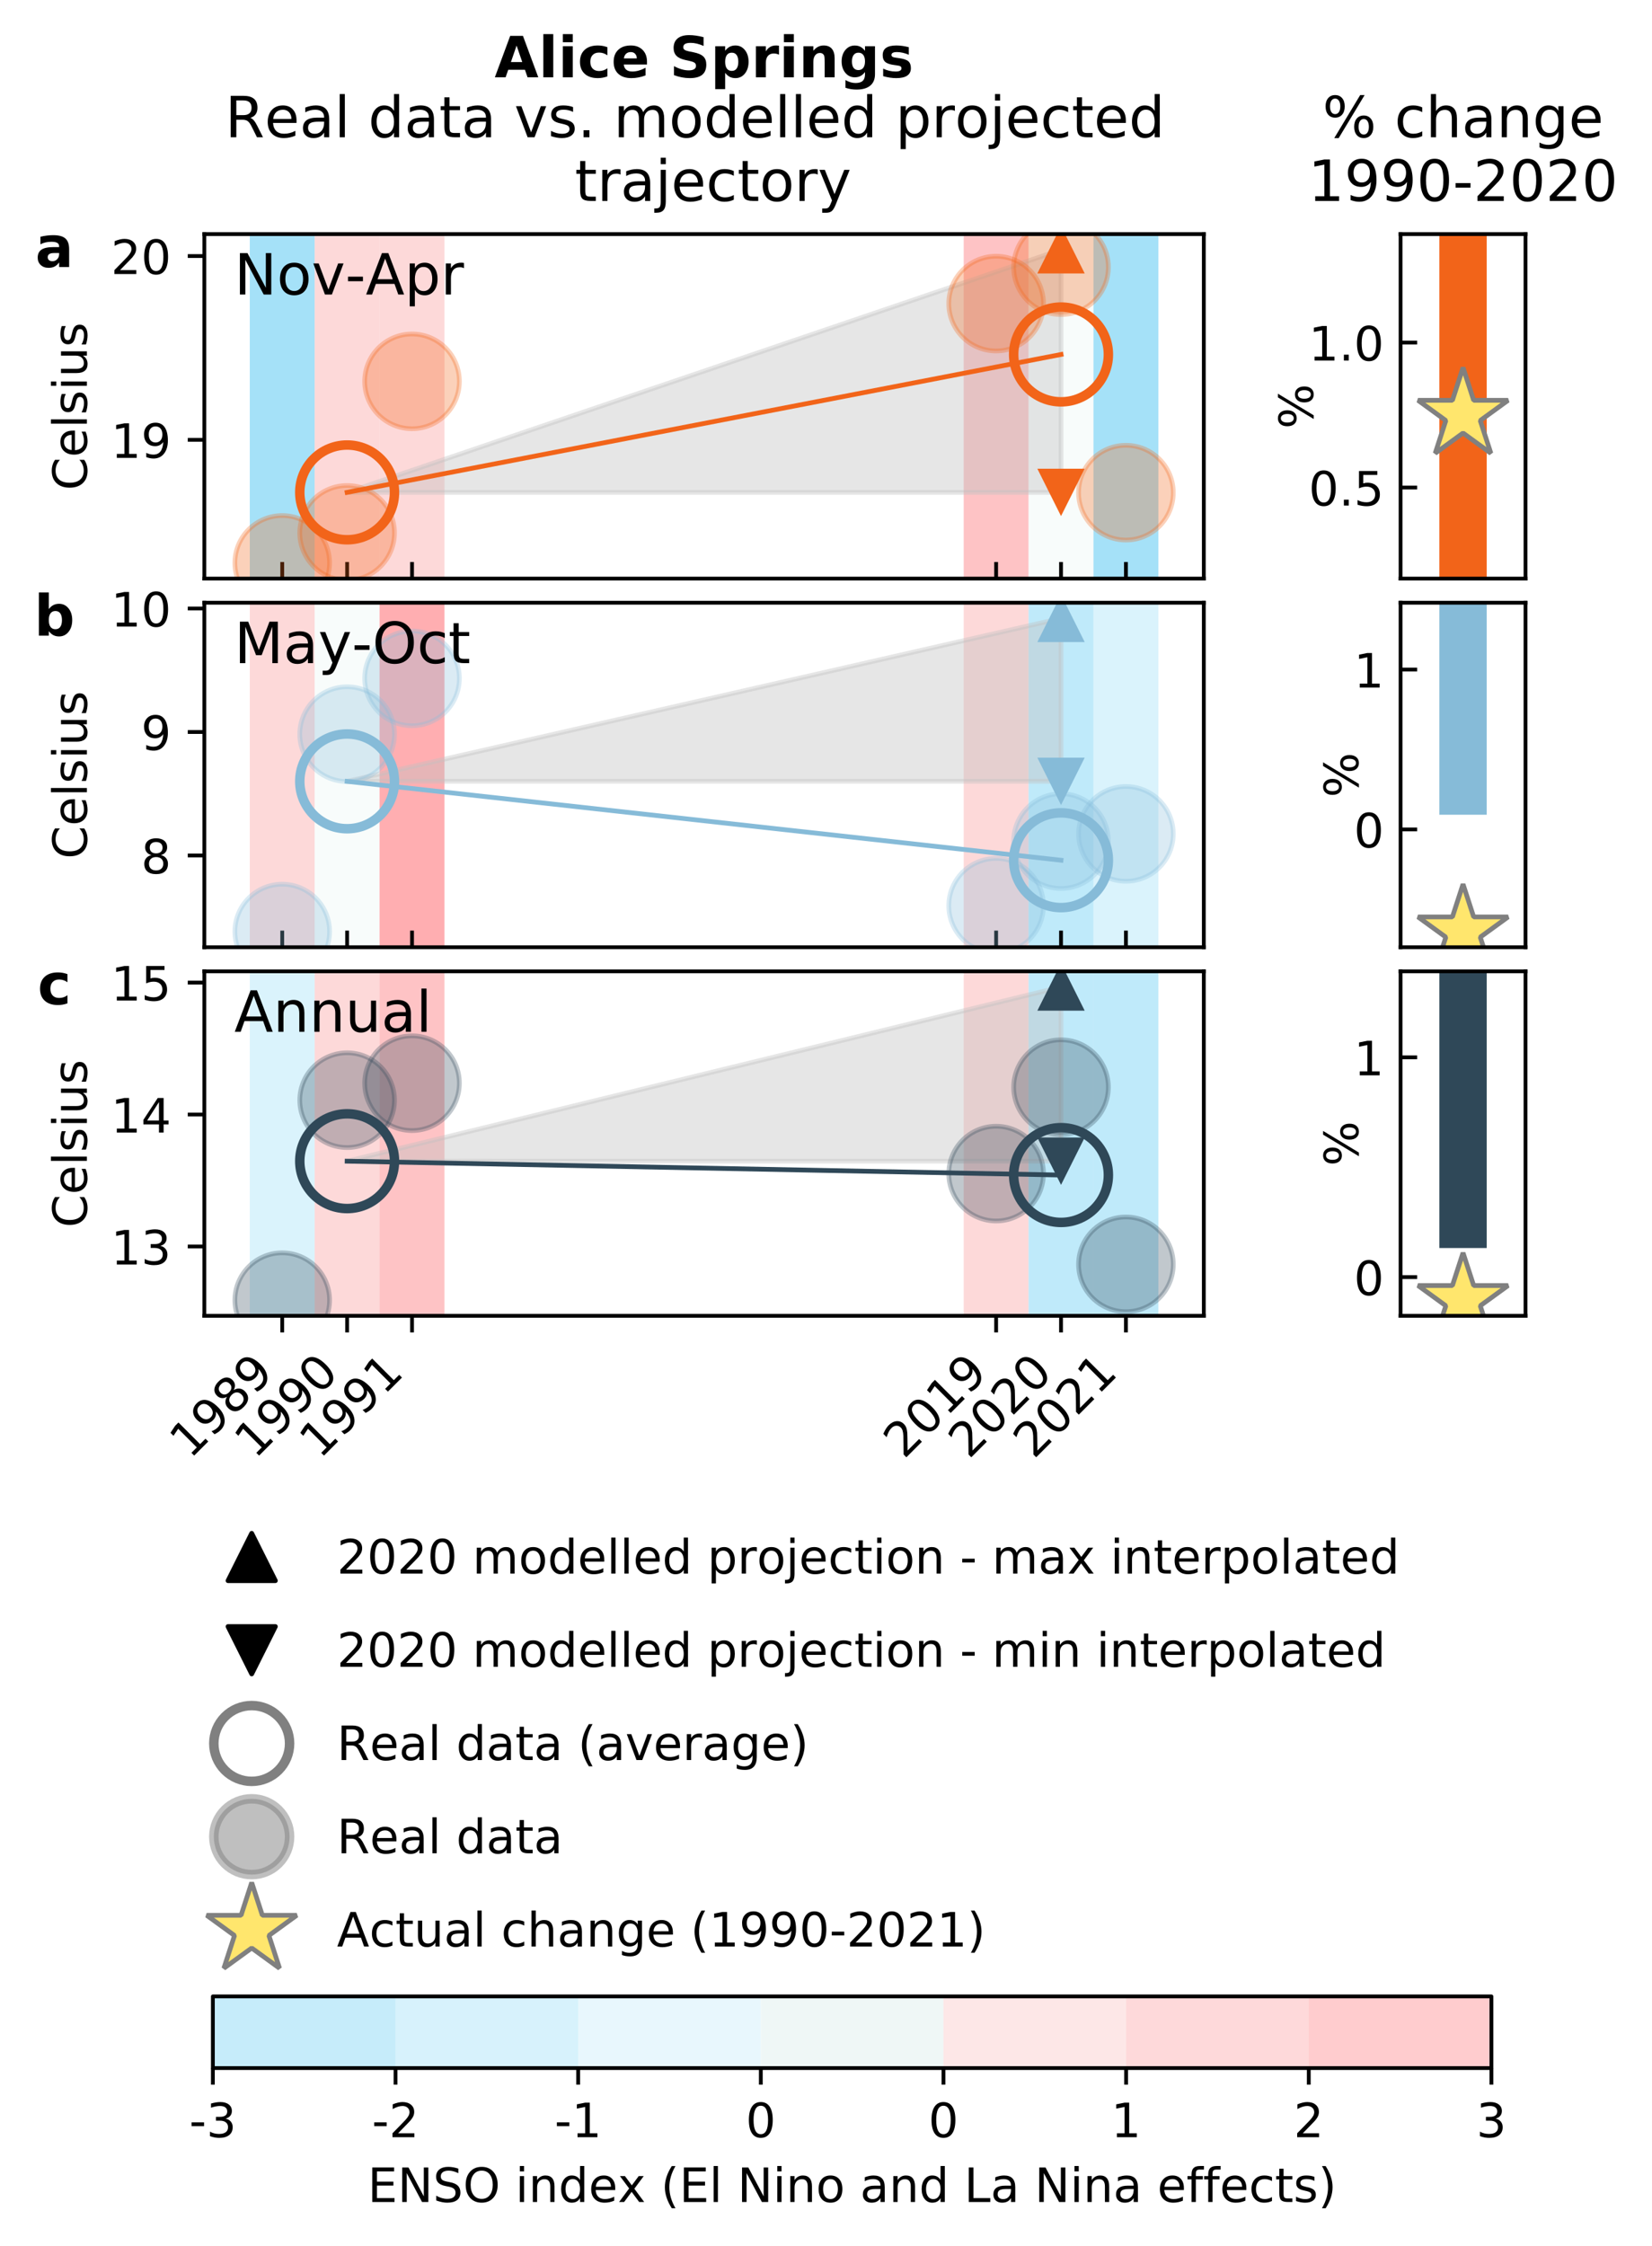<?xml version="1.0" encoding="utf-8" standalone="no"?>
<!DOCTYPE svg PUBLIC "-//W3C//DTD SVG 1.1//EN"
  "http://www.w3.org/Graphics/SVG/1.1/DTD/svg11.dtd">
<!-- Created with matplotlib (https://matplotlib.org/) -->
<svg height="474.037pt" version="1.1" viewBox="0 0 348.867 474.037" width="348.867pt" xmlns="http://www.w3.org/2000/svg" xmlns:xlink="http://www.w3.org/1999/xlink">
 <defs>
  <style type="text/css">
*{stroke-linecap:butt;stroke-linejoin:round;}
  </style>
 </defs>
 <g id="figure_1">
  <g id="patch_1">
   <path d="M 0 474.037 
L 348.867 474.037 
L 348.867 -0 
L 0 -0 
z
" style="fill:#ffffff;"/>
  </g>
  <g id="axes_1">
   <g id="patch_2">
    <path d="M 43.154 122.12 
L 254.218 122.12 
L 254.218 49.409 
L 43.154 49.409 
z
" style="fill:#ffffff;"/>
   </g>
   <g id="patch_3">
    <path clip-path="url(#pbf7e82a038)" d="M 52.748 122.12 
L 52.748 49.409 
L 66.454 49.409 
L 66.454 122.12 
z
" style="fill:#1fb4ee;opacity:0.4;"/>
   </g>
   <g id="patch_4">
    <path clip-path="url(#pbf7e82a038)" d="M 66.454 122.12 
L 66.454 49.409 
L 80.159 49.409 
L 80.159 122.12 
z
" style="fill:#faa0a1;opacity:0.4;"/>
   </g>
   <g id="patch_5">
    <path clip-path="url(#pbf7e82a038)" d="M 80.159 122.12 
L 80.159 49.409 
L 93.864 49.409 
L 93.864 122.12 
z
" style="fill:#faa0a1;opacity:0.4;"/>
   </g>
   <g id="patch_6">
    <path clip-path="url(#pbf7e82a038)" d="M 203.508 122.12 
L 203.508 49.409 
L 217.213 49.409 
L 217.213 122.12 
z
" style="fill:#fd6b6f;opacity:0.4;"/>
   </g>
   <g id="patch_7">
    <path clip-path="url(#pbf7e82a038)" d="M 217.213 122.12 
L 217.213 49.409 
L 230.919 49.409 
L 230.919 122.12 
z
" style="fill:#eff7f6;opacity:0.4;"/>
   </g>
   <g id="patch_8">
    <path clip-path="url(#pbf7e82a038)" d="M 230.919 122.12 
L 230.919 49.409 
L 244.624 49.409 
L 244.624 122.12 
z
" style="fill:#1fb4ee;opacity:0.4;"/>
   </g>
   <g id="PolyCollection_1">
    <defs>
     <path d="M 73.306 -370.112 
L 73.306 -370.112 
L 224.066 -370.112 
L 224.066 -421.323 
L 224.066 -421.323 
L 73.306 -370.112 
z
" id="mc276265de8" style="stroke:#c0c0c0;stroke-opacity:0.4;"/>
    </defs>
    <g clip-path="url(#pbf7e82a038)">
     <use style="fill:#c0c0c0;fill-opacity:0.4;stroke:#c0c0c0;stroke-opacity:0.4;" x="0" xlink:href="#mc276265de8" y="474.037"/>
    </g>
   </g>
   <g id="matplotlib.axis_1">
    <g id="xtick_1">
     <g id="line2d_1">
      <defs>
       <path d="M 0 0 
L 0 -3.5 
" id="m8a9b740671" style="stroke:#000000;stroke-width:0.8;"/>
      </defs>
      <g>
       <use style="stroke:#000000;stroke-width:0.8;" x="59.601" xlink:href="#m8a9b740671" y="122.12"/>
      </g>
     </g>
    </g>
    <g id="xtick_2">
     <g id="line2d_2">
      <g>
       <use style="stroke:#000000;stroke-width:0.8;" x="73.306" xlink:href="#m8a9b740671" y="122.12"/>
      </g>
     </g>
    </g>
    <g id="xtick_3">
     <g id="line2d_3">
      <g>
       <use style="stroke:#000000;stroke-width:0.8;" x="87.012" xlink:href="#m8a9b740671" y="122.12"/>
      </g>
     </g>
    </g>
    <g id="xtick_4">
     <g id="line2d_4">
      <g>
       <use style="stroke:#000000;stroke-width:0.8;" x="210.361" xlink:href="#m8a9b740671" y="122.12"/>
      </g>
     </g>
    </g>
    <g id="xtick_5">
     <g id="line2d_5">
      <g>
       <use style="stroke:#000000;stroke-width:0.8;" x="224.066" xlink:href="#m8a9b740671" y="122.12"/>
      </g>
     </g>
    </g>
    <g id="xtick_6">
     <g id="line2d_6">
      <g>
       <use style="stroke:#000000;stroke-width:0.8;" x="237.772" xlink:href="#m8a9b740671" y="122.12"/>
      </g>
     </g>
    </g>
   </g>
   <g id="matplotlib.axis_2">
    <g id="ytick_1">
     <g id="line2d_7">
      <defs>
       <path d="M 0 0 
L -3.5 0 
" id="m95302d6e61" style="stroke:#000000;stroke-width:0.8;"/>
      </defs>
      <g>
       <use style="stroke:#000000;stroke-width:0.8;" x="43.154" xlink:href="#m95302d6e61" y="92.836"/>
      </g>
     </g>
     <g id="text_1">
      <!-- 19 -->
      <defs>
       <path d="M 12.406 8.297 
L 28.516 8.297 
L 28.516 63.922 
L 10.984 60.406 
L 10.984 69.391 
L 28.422 72.906 
L 38.281 72.906 
L 38.281 8.297 
L 54.391 8.297 
L 54.391 0 
L 12.406 0 
z
" id="DejaVuSans-49"/>
       <path d="M 10.984 1.516 
L 10.984 10.5 
Q 14.703 8.734 18.5 7.812 
Q 22.312 6.891 25.984 6.891 
Q 35.75 6.891 40.891 13.453 
Q 46.047 20.016 46.781 33.406 
Q 43.953 29.203 39.594 26.953 
Q 35.25 24.703 29.984 24.703 
Q 19.047 24.703 12.672 31.312 
Q 6.297 37.938 6.297 49.422 
Q 6.297 60.641 12.938 67.422 
Q 19.578 74.219 30.609 74.219 
Q 43.266 74.219 49.922 64.516 
Q 56.594 54.828 56.594 36.375 
Q 56.594 19.141 48.406 8.859 
Q 40.234 -1.422 26.422 -1.422 
Q 22.703 -1.422 18.891 -0.688 
Q 15.094 0.047 10.984 1.516 
z
M 30.609 32.422 
Q 37.25 32.422 41.125 36.953 
Q 45.016 41.5 45.016 49.422 
Q 45.016 57.281 41.125 61.844 
Q 37.25 66.406 30.609 66.406 
Q 23.969 66.406 20.094 61.844 
Q 16.219 57.281 16.219 49.422 
Q 16.219 41.5 20.094 36.953 
Q 23.969 32.422 30.609 32.422 
z
" id="DejaVuSans-57"/>
      </defs>
      <g transform="translate(23.429 96.636)scale(0.1 -0.1)">
       <use xlink:href="#DejaVuSans-49"/>
       <use x="63.623" xlink:href="#DejaVuSans-57"/>
      </g>
     </g>
    </g>
    <g id="ytick_2">
     <g id="line2d_8">
      <g>
       <use style="stroke:#000000;stroke-width:0.8;" x="43.154" xlink:href="#m95302d6e61" y="54.04"/>
      </g>
     </g>
     <g id="text_2">
      <!-- 20 -->
      <defs>
       <path d="M 19.188 8.297 
L 53.609 8.297 
L 53.609 0 
L 7.328 0 
L 7.328 8.297 
Q 12.938 14.109 22.625 23.891 
Q 32.328 33.688 34.812 36.531 
Q 39.547 41.844 41.422 45.531 
Q 43.312 49.219 43.312 52.781 
Q 43.312 58.594 39.234 62.25 
Q 35.156 65.922 28.609 65.922 
Q 23.969 65.922 18.812 64.312 
Q 13.672 62.703 7.812 59.422 
L 7.812 69.391 
Q 13.766 71.781 18.938 73 
Q 24.125 74.219 28.422 74.219 
Q 39.75 74.219 46.484 68.547 
Q 53.219 62.891 53.219 53.422 
Q 53.219 48.922 51.531 44.891 
Q 49.859 40.875 45.406 35.406 
Q 44.188 33.984 37.641 27.219 
Q 31.109 20.453 19.188 8.297 
z
" id="DejaVuSans-50"/>
       <path d="M 31.781 66.406 
Q 24.172 66.406 20.328 58.906 
Q 16.5 51.422 16.5 36.375 
Q 16.5 21.391 20.328 13.891 
Q 24.172 6.391 31.781 6.391 
Q 39.453 6.391 43.281 13.891 
Q 47.125 21.391 47.125 36.375 
Q 47.125 51.422 43.281 58.906 
Q 39.453 66.406 31.781 66.406 
z
M 31.781 74.219 
Q 44.047 74.219 50.516 64.516 
Q 56.984 54.828 56.984 36.375 
Q 56.984 17.969 50.516 8.266 
Q 44.047 -1.422 31.781 -1.422 
Q 19.531 -1.422 13.062 8.266 
Q 6.594 17.969 6.594 36.375 
Q 6.594 54.828 13.062 64.516 
Q 19.531 74.219 31.781 74.219 
z
" id="DejaVuSans-48"/>
      </defs>
      <g transform="translate(23.429 57.839)scale(0.1 -0.1)">
       <use xlink:href="#DejaVuSans-50"/>
       <use x="63.623" xlink:href="#DejaVuSans-48"/>
      </g>
     </g>
    </g>
    <g id="text_3">
     <!-- Celsius -->
     <defs>
      <path d="M 64.406 67.281 
L 64.406 56.891 
Q 59.422 61.531 53.781 63.812 
Q 48.141 66.109 41.797 66.109 
Q 29.297 66.109 22.656 58.469 
Q 16.016 50.828 16.016 36.375 
Q 16.016 21.969 22.656 14.328 
Q 29.297 6.688 41.797 6.688 
Q 48.141 6.688 53.781 8.984 
Q 59.422 11.281 64.406 15.922 
L 64.406 5.609 
Q 59.234 2.094 53.438 0.328 
Q 47.656 -1.422 41.219 -1.422 
Q 24.656 -1.422 15.125 8.703 
Q 5.609 18.844 5.609 36.375 
Q 5.609 53.953 15.125 64.078 
Q 24.656 74.219 41.219 74.219 
Q 47.75 74.219 53.531 72.484 
Q 59.328 70.75 64.406 67.281 
z
" id="DejaVuSans-67"/>
      <path d="M 56.203 29.594 
L 56.203 25.203 
L 14.891 25.203 
Q 15.484 15.922 20.484 11.062 
Q 25.484 6.203 34.422 6.203 
Q 39.594 6.203 44.453 7.469 
Q 49.312 8.734 54.109 11.281 
L 54.109 2.781 
Q 49.266 0.734 44.188 -0.344 
Q 39.109 -1.422 33.891 -1.422 
Q 20.797 -1.422 13.156 6.188 
Q 5.516 13.812 5.516 26.812 
Q 5.516 40.234 12.766 48.109 
Q 20.016 56 32.328 56 
Q 43.359 56 49.781 48.891 
Q 56.203 41.797 56.203 29.594 
z
M 47.219 32.234 
Q 47.125 39.594 43.094 43.984 
Q 39.062 48.391 32.422 48.391 
Q 24.906 48.391 20.391 44.141 
Q 15.875 39.891 15.188 32.172 
z
" id="DejaVuSans-101"/>
      <path d="M 9.422 75.984 
L 18.406 75.984 
L 18.406 0 
L 9.422 0 
z
" id="DejaVuSans-108"/>
      <path d="M 44.281 53.078 
L 44.281 44.578 
Q 40.484 46.531 36.375 47.5 
Q 32.281 48.484 27.875 48.484 
Q 21.188 48.484 17.844 46.438 
Q 14.5 44.391 14.5 40.281 
Q 14.5 37.156 16.891 35.375 
Q 19.281 33.594 26.516 31.984 
L 29.594 31.297 
Q 39.156 29.25 43.188 25.516 
Q 47.219 21.781 47.219 15.094 
Q 47.219 7.469 41.188 3.016 
Q 35.156 -1.422 24.609 -1.422 
Q 20.219 -1.422 15.453 -0.562 
Q 10.688 0.297 5.422 2 
L 5.422 11.281 
Q 10.406 8.688 15.234 7.391 
Q 20.062 6.109 24.812 6.109 
Q 31.156 6.109 34.562 8.281 
Q 37.984 10.453 37.984 14.406 
Q 37.984 18.062 35.516 20.016 
Q 33.062 21.969 24.703 23.781 
L 21.578 24.516 
Q 13.234 26.266 9.516 29.906 
Q 5.812 33.547 5.812 39.891 
Q 5.812 47.609 11.281 51.797 
Q 16.75 56 26.812 56 
Q 31.781 56 36.172 55.266 
Q 40.578 54.547 44.281 53.078 
z
" id="DejaVuSans-115"/>
      <path d="M 9.422 54.688 
L 18.406 54.688 
L 18.406 0 
L 9.422 0 
z
M 9.422 75.984 
L 18.406 75.984 
L 18.406 64.594 
L 9.422 64.594 
z
" id="DejaVuSans-105"/>
      <path d="M 8.5 21.578 
L 8.5 54.688 
L 17.484 54.688 
L 17.484 21.922 
Q 17.484 14.156 20.5 10.266 
Q 23.531 6.391 29.594 6.391 
Q 36.859 6.391 41.078 11.031 
Q 45.312 15.672 45.312 23.688 
L 45.312 54.688 
L 54.297 54.688 
L 54.297 0 
L 45.312 0 
L 45.312 8.406 
Q 42.047 3.422 37.719 1 
Q 33.406 -1.422 27.688 -1.422 
Q 18.266 -1.422 13.375 4.438 
Q 8.5 10.297 8.5 21.578 
z
M 31.109 56 
z
" id="DejaVuSans-117"/>
     </defs>
     <g transform="translate(18.35 103.489)rotate(-90)scale(0.1 -0.1)">
      <use xlink:href="#DejaVuSans-67"/>
      <use x="69.824" xlink:href="#DejaVuSans-101"/>
      <use x="131.348" xlink:href="#DejaVuSans-108"/>
      <use x="159.131" xlink:href="#DejaVuSans-115"/>
      <use x="211.23" xlink:href="#DejaVuSans-105"/>
      <use x="239.014" xlink:href="#DejaVuSans-117"/>
      <use x="302.393" xlink:href="#DejaVuSans-115"/>
     </g>
    </g>
   </g>
   <g id="line2d_9">
    <path clip-path="url(#pbf7e82a038)" d="M 59.601 118.815 
" style="fill:none;stroke:#f26419;stroke-linecap:square;stroke-opacity:0.3;stroke-width:1.5;"/>
    <defs>
     <path d="M 0 10 
C 2.652 10 5.196 8.946 7.071 7.071 
C 8.946 5.196 10 2.652 10 0 
C 10 -2.652 8.946 -5.196 7.071 -7.071 
C 5.196 -8.946 2.652 -10 0 -10 
C -2.652 -10 -5.196 -8.946 -7.071 -7.071 
C -8.946 -5.196 -10 -2.652 -10 0 
C -10 2.652 -8.946 5.196 -7.071 7.071 
C -5.196 8.946 -2.652 10 0 10 
z
" id="m6527d45cae" style="stroke:#f26419;stroke-opacity:0.3;"/>
    </defs>
    <g clip-path="url(#pbf7e82a038)">
     <use style="fill:#f26419;fill-opacity:0.3;stroke:#f26419;stroke-opacity:0.3;" x="59.601" xlink:href="#m6527d45cae" y="118.815"/>
    </g>
   </g>
   <g id="line2d_10">
    <path clip-path="url(#pbf7e82a038)" d="M 73.306 112.47 
" style="fill:none;stroke:#f26419;stroke-linecap:square;stroke-opacity:0.3;stroke-width:1.5;"/>
    <g clip-path="url(#pbf7e82a038)">
     <use style="fill:#f26419;fill-opacity:0.3;stroke:#f26419;stroke-opacity:0.3;" x="73.306" xlink:href="#m6527d45cae" y="112.47"/>
    </g>
   </g>
   <g id="line2d_11">
    <path clip-path="url(#pbf7e82a038)" d="M 87.012 80.49 
" style="fill:none;stroke:#f26419;stroke-linecap:square;stroke-opacity:0.3;stroke-width:1.5;"/>
    <g clip-path="url(#pbf7e82a038)">
     <use style="fill:#f26419;fill-opacity:0.3;stroke:#f26419;stroke-opacity:0.3;" x="87.012" xlink:href="#m6527d45cae" y="80.49"/>
    </g>
   </g>
   <g id="line2d_12">
    <path clip-path="url(#pbf7e82a038)" d="M 210.361 64.075 
" style="fill:none;stroke:#f26419;stroke-linecap:square;stroke-opacity:0.3;stroke-width:1.5;"/>
    <g clip-path="url(#pbf7e82a038)">
     <use style="fill:#f26419;fill-opacity:0.3;stroke:#f26419;stroke-opacity:0.3;" x="210.361" xlink:href="#m6527d45cae" y="64.075"/>
    </g>
   </g>
   <g id="line2d_13">
    <path clip-path="url(#pbf7e82a038)" d="M 224.066 56.385 
" style="fill:none;stroke:#f26419;stroke-linecap:square;stroke-opacity:0.3;stroke-width:1.5;"/>
    <g clip-path="url(#pbf7e82a038)">
     <use style="fill:#f26419;fill-opacity:0.3;stroke:#f26419;stroke-opacity:0.3;" x="224.066" xlink:href="#m6527d45cae" y="56.385"/>
    </g>
   </g>
   <g id="line2d_14">
    <path clip-path="url(#pbf7e82a038)" d="M 237.772 103.982 
" style="fill:none;stroke:#f26419;stroke-linecap:square;stroke-opacity:0.3;stroke-width:1.5;"/>
    <g clip-path="url(#pbf7e82a038)">
     <use style="fill:#f26419;fill-opacity:0.3;stroke:#f26419;stroke-opacity:0.3;" x="237.772" xlink:href="#m6527d45cae" y="103.982"/>
    </g>
   </g>
   <g id="line2d_15">
    <path clip-path="url(#pbf7e82a038)" d="M 73.306 103.925 
L 224.066 74.814 
" style="fill:none;stroke:#f26419;stroke-linecap:square;"/>
    <defs>
     <path d="M 0 10 
C 2.652 10 5.196 8.946 7.071 7.071 
C 8.946 5.196 10 2.652 10 0 
C 10 -2.652 8.946 -5.196 7.071 -7.071 
C 5.196 -8.946 2.652 -10 0 -10 
C -2.652 -10 -5.196 -8.946 -7.071 -7.071 
C -8.946 -5.196 -10 -2.652 -10 0 
C -10 2.652 -8.946 5.196 -7.071 7.071 
C -5.196 8.946 -2.652 10 0 10 
z
" id="m22276395e3" style="stroke:#f26419;stroke-width:2;"/>
    </defs>
    <g clip-path="url(#pbf7e82a038)">
     <use style="fill:#ffffff;fill-opacity:0;stroke:#f26419;stroke-width:2;" x="73.306" xlink:href="#m22276395e3" y="103.925"/>
     <use style="fill:#ffffff;fill-opacity:0;stroke:#f26419;stroke-width:2;" x="224.066" xlink:href="#m22276395e3" y="74.814"/>
    </g>
   </g>
   <g id="line2d_16">
    <path clip-path="url(#pbf7e82a038)" d="M 224.066 103.925 
" style="fill:none;stroke:#1f77b4;stroke-linecap:square;stroke-width:1.5;"/>
    <defs>
     <path d="M -0 5 
L 5 -5 
L -5 -5 
z
" id="md116be796b"/>
    </defs>
    <g clip-path="url(#pbf7e82a038)">
     <use style="fill:#f26419;" x="224.066" xlink:href="#md116be796b" y="103.925"/>
    </g>
   </g>
   <g id="line2d_17">
    <path clip-path="url(#pbf7e82a038)" d="M 73.306 103.925 
L 224.066 103.925 
" style="fill:none;"/>
   </g>
   <g id="line2d_18">
    <path clip-path="url(#pbf7e82a038)" d="M 224.066 52.714 
" style="fill:none;stroke:#ff7f0e;stroke-linecap:square;stroke-width:1.5;"/>
    <defs>
     <path d="M 0 -5 
L -5 5 
L 5 5 
z
" id="m6f582c96b7"/>
    </defs>
    <g clip-path="url(#pbf7e82a038)">
     <use style="fill:#f26419;" x="224.066" xlink:href="#m6f582c96b7" y="52.714"/>
    </g>
   </g>
   <g id="line2d_19">
    <path clip-path="url(#pbf7e82a038)" d="M 73.306 103.925 
L 224.066 52.714 
" style="fill:none;"/>
   </g>
   <g id="patch_9">
    <path d="M 43.154 122.12 
L 43.154 49.409 
" style="fill:none;stroke:#000000;stroke-linecap:square;stroke-linejoin:miter;stroke-width:0.8;"/>
   </g>
   <g id="patch_10">
    <path d="M 254.218 122.12 
L 254.218 49.409 
" style="fill:none;stroke:#000000;stroke-linecap:square;stroke-linejoin:miter;stroke-width:0.8;"/>
   </g>
   <g id="patch_11">
    <path d="M 43.154 122.12 
L 254.218 122.12 
" style="fill:none;stroke:#000000;stroke-linecap:square;stroke-linejoin:miter;stroke-width:0.8;"/>
   </g>
   <g id="patch_12">
    <path d="M 43.154 49.409 
L 254.218 49.409 
" style="fill:none;stroke:#000000;stroke-linecap:square;stroke-linejoin:miter;stroke-width:0.8;"/>
   </g>
   <g id="text_4">
    <!-- Nov-Apr -->
    <defs>
     <path d="M 9.812 72.906 
L 23.094 72.906 
L 55.422 11.922 
L 55.422 72.906 
L 64.984 72.906 
L 64.984 0 
L 51.703 0 
L 19.391 60.984 
L 19.391 0 
L 9.812 0 
z
" id="DejaVuSans-78"/>
     <path d="M 30.609 48.391 
Q 23.391 48.391 19.188 42.75 
Q 14.984 37.109 14.984 27.297 
Q 14.984 17.484 19.156 11.844 
Q 23.344 6.203 30.609 6.203 
Q 37.797 6.203 41.984 11.859 
Q 46.188 17.531 46.188 27.297 
Q 46.188 37.016 41.984 42.703 
Q 37.797 48.391 30.609 48.391 
z
M 30.609 56 
Q 42.328 56 49.016 48.375 
Q 55.719 40.766 55.719 27.297 
Q 55.719 13.875 49.016 6.219 
Q 42.328 -1.422 30.609 -1.422 
Q 18.844 -1.422 12.172 6.219 
Q 5.516 13.875 5.516 27.297 
Q 5.516 40.766 12.172 48.375 
Q 18.844 56 30.609 56 
z
" id="DejaVuSans-111"/>
     <path d="M 2.984 54.688 
L 12.5 54.688 
L 29.594 8.797 
L 46.688 54.688 
L 56.203 54.688 
L 35.688 0 
L 23.484 0 
z
" id="DejaVuSans-118"/>
     <path d="M 4.891 31.391 
L 31.203 31.391 
L 31.203 23.391 
L 4.891 23.391 
z
" id="DejaVuSans-45"/>
     <path d="M 34.188 63.188 
L 20.797 26.906 
L 47.609 26.906 
z
M 28.609 72.906 
L 39.797 72.906 
L 67.578 0 
L 57.328 0 
L 50.688 18.703 
L 17.828 18.703 
L 11.188 0 
L 0.781 0 
z
" id="DejaVuSans-65"/>
     <path d="M 18.109 8.203 
L 18.109 -20.797 
L 9.078 -20.797 
L 9.078 54.688 
L 18.109 54.688 
L 18.109 46.391 
Q 20.953 51.266 25.266 53.625 
Q 29.594 56 35.594 56 
Q 45.562 56 51.781 48.094 
Q 58.016 40.188 58.016 27.297 
Q 58.016 14.406 51.781 6.484 
Q 45.562 -1.422 35.594 -1.422 
Q 29.594 -1.422 25.266 0.953 
Q 20.953 3.328 18.109 8.203 
z
M 48.688 27.297 
Q 48.688 37.203 44.609 42.844 
Q 40.531 48.484 33.406 48.484 
Q 26.266 48.484 22.188 42.844 
Q 18.109 37.203 18.109 27.297 
Q 18.109 17.391 22.188 11.75 
Q 26.266 6.109 33.406 6.109 
Q 40.531 6.109 44.609 11.75 
Q 48.688 17.391 48.688 27.297 
z
" id="DejaVuSans-112"/>
     <path d="M 41.109 46.297 
Q 39.594 47.172 37.812 47.578 
Q 36.031 48 33.891 48 
Q 26.266 48 22.188 43.047 
Q 18.109 38.094 18.109 28.812 
L 18.109 0 
L 9.078 0 
L 9.078 54.688 
L 18.109 54.688 
L 18.109 46.188 
Q 20.953 51.172 25.484 53.578 
Q 30.031 56 36.531 56 
Q 37.453 56 38.578 55.875 
Q 39.703 55.766 41.062 55.516 
z
" id="DejaVuSans-114"/>
    </defs>
    <g transform="translate(49.486 62.163)scale(0.12 -0.12)">
     <use xlink:href="#DejaVuSans-78"/>
     <use x="74.805" xlink:href="#DejaVuSans-111"/>
     <use x="135.986" xlink:href="#DejaVuSans-118"/>
     <use x="195.135" xlink:href="#DejaVuSans-45"/>
     <use x="231.188" xlink:href="#DejaVuSans-65"/>
     <use x="299.596" xlink:href="#DejaVuSans-112"/>
     <use x="363.072" xlink:href="#DejaVuSans-114"/>
    </g>
   </g>
   <g id="text_5">
    <!-- Alice Springs -->
    <defs>
     <path d="M 53.422 13.281 
L 24.031 13.281 
L 19.391 0 
L 0.484 0 
L 27.484 72.906 
L 49.906 72.906 
L 76.906 0 
L 58.016 0 
z
M 28.719 26.812 
L 48.688 26.812 
L 38.719 55.812 
z
" id="DejaVuSans-Bold-65"/>
     <path d="M 8.406 75.984 
L 25.875 75.984 
L 25.875 0 
L 8.406 0 
z
" id="DejaVuSans-Bold-108"/>
     <path d="M 8.406 54.688 
L 25.875 54.688 
L 25.875 0 
L 8.406 0 
z
M 8.406 75.984 
L 25.875 75.984 
L 25.875 61.719 
L 8.406 61.719 
z
" id="DejaVuSans-Bold-105"/>
     <path d="M 52.594 52.984 
L 52.594 38.719 
Q 49.031 41.156 45.438 42.328 
Q 41.844 43.5 37.984 43.5 
Q 30.672 43.5 26.594 39.234 
Q 22.516 34.969 22.516 27.297 
Q 22.516 19.625 26.594 15.344 
Q 30.672 11.078 37.984 11.078 
Q 42.094 11.078 45.781 12.297 
Q 49.469 13.531 52.594 15.922 
L 52.594 1.609 
Q 48.484 0.094 44.266 -0.656 
Q 40.047 -1.422 35.797 -1.422 
Q 21 -1.422 12.641 6.172 
Q 4.297 13.766 4.297 27.297 
Q 4.297 40.828 12.641 48.406 
Q 21 56 35.797 56 
Q 40.094 56 44.266 55.25 
Q 48.438 54.5 52.594 52.984 
z
" id="DejaVuSans-Bold-99"/>
     <path d="M 62.984 27.484 
L 62.984 22.516 
L 22.125 22.516 
Q 22.75 16.359 26.562 13.281 
Q 30.375 10.203 37.203 10.203 
Q 42.719 10.203 48.5 11.844 
Q 54.297 13.484 60.406 16.797 
L 60.406 3.328 
Q 54.203 0.984 48 -0.219 
Q 41.797 -1.422 35.594 -1.422 
Q 20.75 -1.422 12.516 6.125 
Q 4.297 13.672 4.297 27.297 
Q 4.297 40.672 12.375 48.328 
Q 20.453 56 34.625 56 
Q 47.516 56 55.25 48.234 
Q 62.984 40.484 62.984 27.484 
z
M 45.016 33.297 
Q 45.016 38.281 42.109 41.328 
Q 39.203 44.391 34.516 44.391 
Q 29.438 44.391 26.266 41.531 
Q 23.094 38.672 22.312 33.297 
z
" id="DejaVuSans-Bold-101"/>
     <path id="DejaVuSans-Bold-32"/>
     <path d="M 59.906 70.609 
L 59.906 55.172 
Q 53.906 57.859 48.188 59.219 
Q 42.484 60.594 37.406 60.594 
Q 30.672 60.594 27.438 58.734 
Q 24.219 56.891 24.219 52.984 
Q 24.219 50.047 26.391 48.406 
Q 28.562 46.781 34.281 45.609 
L 42.281 44 
Q 54.438 41.547 59.562 36.562 
Q 64.703 31.594 64.703 22.406 
Q 64.703 10.359 57.547 4.469 
Q 50.391 -1.422 35.688 -1.422 
Q 28.766 -1.422 21.781 -0.094 
Q 14.797 1.219 7.812 3.812 
L 7.812 19.672 
Q 14.797 15.969 21.312 14.078 
Q 27.828 12.203 33.891 12.203 
Q 40.047 12.203 43.312 14.25 
Q 46.578 16.312 46.578 20.125 
Q 46.578 23.531 44.359 25.391 
Q 42.141 27.25 35.5 28.719 
L 28.219 30.328 
Q 17.281 32.672 12.219 37.797 
Q 7.172 42.922 7.172 51.609 
Q 7.172 62.5 14.203 68.359 
Q 21.234 74.219 34.422 74.219 
Q 40.438 74.219 46.781 73.312 
Q 53.125 72.406 59.906 70.609 
z
" id="DejaVuSans-Bold-83"/>
     <path d="M 25.875 7.906 
L 25.875 -20.797 
L 8.406 -20.797 
L 8.406 54.688 
L 25.875 54.688 
L 25.875 46.688 
Q 29.5 51.469 33.891 53.734 
Q 38.281 56 44 56 
Q 54.109 56 60.594 47.969 
Q 67.094 39.938 67.094 27.297 
Q 67.094 14.656 60.594 6.609 
Q 54.109 -1.422 44 -1.422 
Q 38.281 -1.422 33.891 0.844 
Q 29.5 3.125 25.875 7.906 
z
M 37.5 43.312 
Q 31.891 43.312 28.875 39.188 
Q 25.875 35.062 25.875 27.297 
Q 25.875 19.531 28.875 15.406 
Q 31.891 11.281 37.5 11.281 
Q 43.109 11.281 46.062 15.375 
Q 49.031 19.484 49.031 27.297 
Q 49.031 35.109 46.062 39.203 
Q 43.109 43.312 37.5 43.312 
z
" id="DejaVuSans-Bold-112"/>
     <path d="M 49.031 39.797 
Q 46.734 40.875 44.453 41.375 
Q 42.188 41.891 39.891 41.891 
Q 33.156 41.891 29.516 37.562 
Q 25.875 33.25 25.875 25.203 
L 25.875 0 
L 8.406 0 
L 8.406 54.688 
L 25.875 54.688 
L 25.875 45.703 
Q 29.25 51.078 33.609 53.531 
Q 37.984 56 44.094 56 
Q 44.969 56 45.984 55.922 
Q 47.016 55.859 48.969 55.609 
z
" id="DejaVuSans-Bold-114"/>
     <path d="M 63.375 33.297 
L 63.375 0 
L 45.797 0 
L 45.797 5.422 
L 45.797 25.484 
Q 45.797 32.562 45.484 35.25 
Q 45.172 37.938 44.391 39.203 
Q 43.359 40.922 41.594 41.875 
Q 39.844 42.828 37.594 42.828 
Q 32.125 42.828 29 38.594 
Q 25.875 34.375 25.875 26.906 
L 25.875 0 
L 8.406 0 
L 8.406 54.688 
L 25.875 54.688 
L 25.875 46.688 
Q 29.828 51.469 34.266 53.734 
Q 38.719 56 44.094 56 
Q 53.562 56 58.469 50.188 
Q 63.375 44.391 63.375 33.297 
z
" id="DejaVuSans-Bold-110"/>
     <path d="M 45.609 9.281 
Q 42 4.5 37.641 2.25 
Q 33.297 0 27.594 0 
Q 17.578 0 11.031 7.875 
Q 4.5 15.766 4.5 27.984 
Q 4.5 40.234 11.031 48.062 
Q 17.578 55.906 27.594 55.906 
Q 33.297 55.906 37.641 53.656 
Q 42 51.422 45.609 46.578 
L 45.609 54.688 
L 63.188 54.688 
L 63.188 5.516 
Q 63.188 -7.672 54.859 -14.625 
Q 46.531 -21.578 30.719 -21.578 
Q 25.594 -21.578 20.797 -20.797 
Q 16.016 -20.016 11.188 -18.406 
L 11.188 -4.781 
Q 15.766 -7.422 20.156 -8.719 
Q 24.562 -10.016 29 -10.016 
Q 37.594 -10.016 41.594 -6.25 
Q 45.609 -2.484 45.609 5.516 
z
M 34.078 43.312 
Q 28.656 43.312 25.625 39.297 
Q 22.609 35.297 22.609 27.984 
Q 22.609 20.453 25.531 16.578 
Q 28.469 12.703 34.078 12.703 
Q 39.547 12.703 42.578 16.703 
Q 45.609 20.703 45.609 27.984 
Q 45.609 35.297 42.578 39.297 
Q 39.547 43.312 34.078 43.312 
z
" id="DejaVuSans-Bold-103"/>
     <path d="M 51.125 52.984 
L 51.125 39.703 
Q 45.516 42.047 40.281 43.219 
Q 35.062 44.391 30.422 44.391 
Q 25.438 44.391 23.016 43.141 
Q 20.609 41.891 20.609 39.312 
Q 20.609 37.203 22.438 36.078 
Q 24.266 34.969 29 34.422 
L 32.078 33.984 
Q 45.516 32.281 50.141 28.375 
Q 54.781 24.469 54.781 16.109 
Q 54.781 7.375 48.328 2.969 
Q 41.891 -1.422 29.109 -1.422 
Q 23.688 -1.422 17.891 -0.562 
Q 12.109 0.297 6 2 
L 6 15.281 
Q 11.234 12.75 16.719 11.469 
Q 22.219 10.203 27.875 10.203 
Q 33.016 10.203 35.594 11.609 
Q 38.188 13.031 38.188 15.828 
Q 38.188 18.172 36.406 19.312 
Q 34.625 20.453 29.297 21.094 
L 26.219 21.484 
Q 14.547 22.953 9.859 26.906 
Q 5.172 30.859 5.172 38.922 
Q 5.172 47.609 11.125 51.797 
Q 17.094 56 29.391 56 
Q 34.234 56 39.547 55.266 
Q 44.875 54.547 51.125 52.984 
z
" id="DejaVuSans-Bold-115"/>
    </defs>
    <g transform="translate(104.446 16.318)scale(0.12 -0.12)">
     <use xlink:href="#DejaVuSans-Bold-65"/>
     <use x="77.393" xlink:href="#DejaVuSans-Bold-108"/>
     <use x="111.67" xlink:href="#DejaVuSans-Bold-105"/>
     <use x="145.947" xlink:href="#DejaVuSans-Bold-99"/>
     <use x="205.225" xlink:href="#DejaVuSans-Bold-101"/>
     <use x="273.047" xlink:href="#DejaVuSans-Bold-32"/>
     <use x="307.861" xlink:href="#DejaVuSans-Bold-83"/>
     <use x="379.883" xlink:href="#DejaVuSans-Bold-112"/>
     <use x="451.465" xlink:href="#DejaVuSans-Bold-114"/>
     <use x="500.781" xlink:href="#DejaVuSans-Bold-105"/>
     <use x="535.059" xlink:href="#DejaVuSans-Bold-110"/>
     <use x="606.25" xlink:href="#DejaVuSans-Bold-103"/>
     <use x="677.832" xlink:href="#DejaVuSans-Bold-115"/>
    </g>
   </g>
   <g id="text_6">
    <!-- a -->
    <defs>
     <path d="M 32.906 24.609 
Q 27.438 24.609 24.672 22.75 
Q 21.922 20.906 21.922 17.281 
Q 21.922 13.969 24.141 12.078 
Q 26.375 10.203 30.328 10.203 
Q 35.25 10.203 38.625 13.734 
Q 42 17.281 42 22.609 
L 42 24.609 
z
M 59.625 31.203 
L 59.625 0 
L 42 0 
L 42 8.109 
Q 38.484 3.125 34.078 0.844 
Q 29.688 -1.422 23.391 -1.422 
Q 14.891 -1.422 9.594 3.531 
Q 4.297 8.5 4.297 16.406 
Q 4.297 26.031 10.906 30.516 
Q 17.531 35.016 31.688 35.016 
L 42 35.016 
L 42 36.375 
Q 42 40.531 38.719 42.453 
Q 35.453 44.391 28.516 44.391 
Q 22.906 44.391 18.062 43.266 
Q 13.234 42.141 9.078 39.891 
L 9.078 53.219 
Q 14.703 54.594 20.359 55.297 
Q 26.031 56 31.688 56 
Q 46.484 56 53.047 50.172 
Q 59.625 44.344 59.625 31.203 
z
" id="DejaVuSans-Bold-97"/>
    </defs>
    <g transform="translate(7.446 56.356)scale(0.12 -0.12)">
     <use xlink:href="#DejaVuSans-Bold-97"/>
    </g>
   </g>
   <g id="text_7">
    <!-- Real data vs. modelled projected  -->
    <defs>
     <path d="M 44.391 34.188 
Q 47.562 33.109 50.562 29.594 
Q 53.562 26.078 56.594 19.922 
L 66.609 0 
L 56 0 
L 46.688 18.703 
Q 43.062 26.031 39.672 28.422 
Q 36.281 30.812 30.422 30.812 
L 19.672 30.812 
L 19.672 0 
L 9.812 0 
L 9.812 72.906 
L 32.078 72.906 
Q 44.578 72.906 50.734 67.672 
Q 56.891 62.453 56.891 51.906 
Q 56.891 45.016 53.688 40.469 
Q 50.484 35.938 44.391 34.188 
z
M 19.672 64.797 
L 19.672 38.922 
L 32.078 38.922 
Q 39.203 38.922 42.844 42.219 
Q 46.484 45.516 46.484 51.906 
Q 46.484 58.297 42.844 61.547 
Q 39.203 64.797 32.078 64.797 
z
" id="DejaVuSans-82"/>
     <path d="M 34.281 27.484 
Q 23.391 27.484 19.188 25 
Q 14.984 22.516 14.984 16.5 
Q 14.984 11.719 18.141 8.906 
Q 21.297 6.109 26.703 6.109 
Q 34.188 6.109 38.703 11.406 
Q 43.219 16.703 43.219 25.484 
L 43.219 27.484 
z
M 52.203 31.203 
L 52.203 0 
L 43.219 0 
L 43.219 8.297 
Q 40.141 3.328 35.547 0.953 
Q 30.953 -1.422 24.312 -1.422 
Q 15.922 -1.422 10.953 3.297 
Q 6 8.016 6 15.922 
Q 6 25.141 12.172 29.828 
Q 18.359 34.516 30.609 34.516 
L 43.219 34.516 
L 43.219 35.406 
Q 43.219 41.609 39.141 45 
Q 35.062 48.391 27.688 48.391 
Q 23 48.391 18.547 47.266 
Q 14.109 46.141 10.016 43.891 
L 10.016 52.203 
Q 14.938 54.109 19.578 55.047 
Q 24.219 56 28.609 56 
Q 40.484 56 46.344 49.844 
Q 52.203 43.703 52.203 31.203 
z
" id="DejaVuSans-97"/>
     <path id="DejaVuSans-32"/>
     <path d="M 45.406 46.391 
L 45.406 75.984 
L 54.391 75.984 
L 54.391 0 
L 45.406 0 
L 45.406 8.203 
Q 42.578 3.328 38.25 0.953 
Q 33.938 -1.422 27.875 -1.422 
Q 17.969 -1.422 11.734 6.484 
Q 5.516 14.406 5.516 27.297 
Q 5.516 40.188 11.734 48.094 
Q 17.969 56 27.875 56 
Q 33.938 56 38.25 53.625 
Q 42.578 51.266 45.406 46.391 
z
M 14.797 27.297 
Q 14.797 17.391 18.875 11.75 
Q 22.953 6.109 30.078 6.109 
Q 37.203 6.109 41.297 11.75 
Q 45.406 17.391 45.406 27.297 
Q 45.406 37.203 41.297 42.844 
Q 37.203 48.484 30.078 48.484 
Q 22.953 48.484 18.875 42.844 
Q 14.797 37.203 14.797 27.297 
z
" id="DejaVuSans-100"/>
     <path d="M 18.312 70.219 
L 18.312 54.688 
L 36.812 54.688 
L 36.812 47.703 
L 18.312 47.703 
L 18.312 18.016 
Q 18.312 11.328 20.141 9.422 
Q 21.969 7.516 27.594 7.516 
L 36.812 7.516 
L 36.812 0 
L 27.594 0 
Q 17.188 0 13.234 3.875 
Q 9.281 7.766 9.281 18.016 
L 9.281 47.703 
L 2.688 47.703 
L 2.688 54.688 
L 9.281 54.688 
L 9.281 70.219 
z
" id="DejaVuSans-116"/>
     <path d="M 10.688 12.406 
L 21 12.406 
L 21 0 
L 10.688 0 
z
" id="DejaVuSans-46"/>
     <path d="M 52 44.188 
Q 55.375 50.25 60.062 53.125 
Q 64.75 56 71.094 56 
Q 79.641 56 84.281 50.016 
Q 88.922 44.047 88.922 33.016 
L 88.922 0 
L 79.891 0 
L 79.891 32.719 
Q 79.891 40.578 77.094 44.375 
Q 74.312 48.188 68.609 48.188 
Q 61.625 48.188 57.562 43.547 
Q 53.516 38.922 53.516 30.906 
L 53.516 0 
L 44.484 0 
L 44.484 32.719 
Q 44.484 40.625 41.703 44.406 
Q 38.922 48.188 33.109 48.188 
Q 26.219 48.188 22.156 43.531 
Q 18.109 38.875 18.109 30.906 
L 18.109 0 
L 9.078 0 
L 9.078 54.688 
L 18.109 54.688 
L 18.109 46.188 
Q 21.188 51.219 25.484 53.609 
Q 29.781 56 35.688 56 
Q 41.656 56 45.828 52.969 
Q 50 49.953 52 44.188 
z
" id="DejaVuSans-109"/>
     <path d="M 9.422 54.688 
L 18.406 54.688 
L 18.406 -0.984 
Q 18.406 -11.422 14.422 -16.109 
Q 10.453 -20.797 1.609 -20.797 
L -1.812 -20.797 
L -1.812 -13.188 
L 0.594 -13.188 
Q 5.719 -13.188 7.562 -10.812 
Q 9.422 -8.453 9.422 -0.984 
z
M 9.422 75.984 
L 18.406 75.984 
L 18.406 64.594 
L 9.422 64.594 
z
" id="DejaVuSans-106"/>
     <path d="M 48.781 52.594 
L 48.781 44.188 
Q 44.969 46.297 41.141 47.344 
Q 37.312 48.391 33.406 48.391 
Q 24.656 48.391 19.812 42.844 
Q 14.984 37.312 14.984 27.297 
Q 14.984 17.281 19.812 11.734 
Q 24.656 6.203 33.406 6.203 
Q 37.312 6.203 41.141 7.25 
Q 44.969 8.297 48.781 10.406 
L 48.781 2.094 
Q 45.016 0.344 40.984 -0.531 
Q 36.969 -1.422 32.422 -1.422 
Q 20.062 -1.422 12.781 6.344 
Q 5.516 14.109 5.516 27.297 
Q 5.516 40.672 12.859 48.328 
Q 20.219 56 33.016 56 
Q 37.156 56 41.109 55.141 
Q 45.062 54.297 48.781 52.594 
z
" id="DejaVuSans-99"/>
    </defs>
    <g transform="translate(47.545 28.972)scale(0.12 -0.12)">
     <use xlink:href="#DejaVuSans-82"/>
     <use x="69.42" xlink:href="#DejaVuSans-101"/>
     <use x="130.943" xlink:href="#DejaVuSans-97"/>
     <use x="192.223" xlink:href="#DejaVuSans-108"/>
     <use x="220.006" xlink:href="#DejaVuSans-32"/>
     <use x="251.793" xlink:href="#DejaVuSans-100"/>
     <use x="315.27" xlink:href="#DejaVuSans-97"/>
     <use x="376.549" xlink:href="#DejaVuSans-116"/>
     <use x="415.758" xlink:href="#DejaVuSans-97"/>
     <use x="477.037" xlink:href="#DejaVuSans-32"/>
     <use x="508.824" xlink:href="#DejaVuSans-118"/>
     <use x="568.004" xlink:href="#DejaVuSans-115"/>
     <use x="620.104" xlink:href="#DejaVuSans-46"/>
     <use x="651.891" xlink:href="#DejaVuSans-32"/>
     <use x="683.678" xlink:href="#DejaVuSans-109"/>
     <use x="781.09" xlink:href="#DejaVuSans-111"/>
     <use x="842.271" xlink:href="#DejaVuSans-100"/>
     <use x="905.748" xlink:href="#DejaVuSans-101"/>
     <use x="967.271" xlink:href="#DejaVuSans-108"/>
     <use x="995.055" xlink:href="#DejaVuSans-108"/>
     <use x="1022.838" xlink:href="#DejaVuSans-101"/>
     <use x="1084.361" xlink:href="#DejaVuSans-100"/>
     <use x="1147.838" xlink:href="#DejaVuSans-32"/>
     <use x="1179.625" xlink:href="#DejaVuSans-112"/>
     <use x="1243.102" xlink:href="#DejaVuSans-114"/>
     <use x="1284.184" xlink:href="#DejaVuSans-111"/>
     <use x="1345.365" xlink:href="#DejaVuSans-106"/>
     <use x="1373.148" xlink:href="#DejaVuSans-101"/>
     <use x="1434.672" xlink:href="#DejaVuSans-99"/>
     <use x="1489.652" xlink:href="#DejaVuSans-116"/>
     <use x="1528.861" xlink:href="#DejaVuSans-101"/>
     <use x="1590.385" xlink:href="#DejaVuSans-100"/>
     <use x="1653.861" xlink:href="#DejaVuSans-32"/>
    </g>
    <!--  trajectory -->
    <defs>
     <path d="M 32.172 -5.078 
Q 28.375 -14.844 24.75 -17.812 
Q 21.141 -20.797 15.094 -20.797 
L 7.906 -20.797 
L 7.906 -13.281 
L 13.188 -13.281 
Q 16.891 -13.281 18.938 -11.516 
Q 21 -9.766 23.484 -3.219 
L 25.094 0.875 
L 2.984 54.688 
L 12.5 54.688 
L 29.594 11.922 
L 46.688 54.688 
L 56.203 54.688 
z
" id="DejaVuSans-121"/>
    </defs>
    <g transform="translate(117.585 42.409)scale(0.12 -0.12)">
     <use xlink:href="#DejaVuSans-32"/>
     <use x="31.787" xlink:href="#DejaVuSans-116"/>
     <use x="70.996" xlink:href="#DejaVuSans-114"/>
     <use x="112.109" xlink:href="#DejaVuSans-97"/>
     <use x="173.389" xlink:href="#DejaVuSans-106"/>
     <use x="201.172" xlink:href="#DejaVuSans-101"/>
     <use x="262.695" xlink:href="#DejaVuSans-99"/>
     <use x="317.676" xlink:href="#DejaVuSans-116"/>
     <use x="356.885" xlink:href="#DejaVuSans-111"/>
     <use x="418.066" xlink:href="#DejaVuSans-114"/>
     <use x="459.18" xlink:href="#DejaVuSans-121"/>
    </g>
   </g>
  </g>
  <g id="axes_2">
   <g id="patch_13">
    <path d="M 295.771 122.12 
L 322.154 122.12 
L 322.154 49.409 
L 295.771 49.409 
z
" style="fill:#ffffff;"/>
   </g>
   <g id="matplotlib.axis_3">
    <g id="xtick_7"/>
    <g id="xtick_8"/>
    <g id="xtick_9"/>
   </g>
   <g id="matplotlib.axis_4">
    <g id="ytick_3">
     <g id="line2d_20">
      <defs>
       <path d="M 0 0 
L 3.5 0 
" id="mea5e8d62fc" style="stroke:#000000;stroke-width:0.8;"/>
      </defs>
      <g>
       <use style="stroke:#000000;stroke-width:0.8;" x="295.771" xlink:href="#mea5e8d62fc" y="102.902"/>
      </g>
     </g>
     <g id="text_8">
      <!-- 0.5 -->
      <defs>
       <path d="M 10.797 72.906 
L 49.516 72.906 
L 49.516 64.594 
L 19.828 64.594 
L 19.828 46.734 
Q 21.969 47.469 24.109 47.828 
Q 26.266 48.188 28.422 48.188 
Q 40.625 48.188 47.75 41.5 
Q 54.891 34.812 54.891 23.391 
Q 54.891 11.625 47.562 5.094 
Q 40.234 -1.422 26.906 -1.422 
Q 22.312 -1.422 17.547 -0.641 
Q 12.797 0.141 7.719 1.703 
L 7.719 11.625 
Q 12.109 9.234 16.797 8.062 
Q 21.484 6.891 26.703 6.891 
Q 35.156 6.891 40.078 11.328 
Q 45.016 15.766 45.016 23.391 
Q 45.016 31 40.078 35.438 
Q 35.156 39.891 26.703 39.891 
Q 22.75 39.891 18.812 39.016 
Q 14.891 38.141 10.797 36.281 
z
" id="DejaVuSans-53"/>
      </defs>
      <g transform="translate(276.368 106.701)scale(0.1 -0.1)">
       <use xlink:href="#DejaVuSans-48"/>
       <use x="63.623" xlink:href="#DejaVuSans-46"/>
       <use x="95.41" xlink:href="#DejaVuSans-53"/>
      </g>
     </g>
    </g>
    <g id="ytick_4">
     <g id="line2d_21">
      <g>
       <use style="stroke:#000000;stroke-width:0.8;" x="295.771" xlink:href="#mea5e8d62fc" y="72.3"/>
      </g>
     </g>
     <g id="text_9">
      <!-- 1.0 -->
      <g transform="translate(276.368 76.099)scale(0.1 -0.1)">
       <use xlink:href="#DejaVuSans-49"/>
       <use x="63.623" xlink:href="#DejaVuSans-46"/>
       <use x="95.41" xlink:href="#DejaVuSans-48"/>
      </g>
     </g>
    </g>
    <g id="text_10">
     <!-- % -->
     <defs>
      <path d="M 72.703 32.078 
Q 68.453 32.078 66.031 28.469 
Q 63.625 24.859 63.625 18.406 
Q 63.625 12.062 66.031 8.422 
Q 68.453 4.781 72.703 4.781 
Q 76.859 4.781 79.266 8.422 
Q 81.688 12.062 81.688 18.406 
Q 81.688 24.812 79.266 28.438 
Q 76.859 32.078 72.703 32.078 
z
M 72.703 38.281 
Q 80.422 38.281 84.953 32.906 
Q 89.5 27.547 89.5 18.406 
Q 89.5 9.281 84.938 3.922 
Q 80.375 -1.422 72.703 -1.422 
Q 64.891 -1.422 60.344 3.922 
Q 55.812 9.281 55.812 18.406 
Q 55.812 27.594 60.375 32.938 
Q 64.938 38.281 72.703 38.281 
z
M 22.312 68.016 
Q 18.109 68.016 15.688 64.375 
Q 13.281 60.75 13.281 54.391 
Q 13.281 47.953 15.672 44.328 
Q 18.062 40.719 22.312 40.719 
Q 26.562 40.719 28.969 44.328 
Q 31.391 47.953 31.391 54.391 
Q 31.391 60.688 28.953 64.344 
Q 26.516 68.016 22.312 68.016 
z
M 66.406 74.219 
L 74.219 74.219 
L 28.609 -1.422 
L 20.797 -1.422 
z
M 22.312 74.219 
Q 30.031 74.219 34.609 68.875 
Q 39.203 63.531 39.203 54.391 
Q 39.203 45.172 34.641 39.844 
Q 30.078 34.516 22.312 34.516 
Q 14.547 34.516 10.031 39.859 
Q 5.516 45.219 5.516 54.391 
Q 5.516 63.484 10.047 68.844 
Q 14.594 74.219 22.312 74.219 
z
" id="DejaVuSans-37"/>
     </defs>
     <g transform="translate(277.288 90.515)rotate(-90)scale(0.1 -0.1)">
      <use xlink:href="#DejaVuSans-37"/>
     </g>
    </g>
   </g>
   <g id="line2d_22">
    <path clip-path="url(#p94fae63670)" d="M 308.963 118.815 
L 308.963 52.714 
" style="fill:none;stroke:#f26419;stroke-linecap:square;stroke-width:10;"/>
   </g>
   <g id="line2d_23">
    <path clip-path="url(#p94fae63670)" d="M 308.963 87.579 
" style="fill:none;stroke:#1f77b4;stroke-linecap:square;stroke-width:1.5;"/>
    <defs>
     <path d="M 0 -10 
L -2.245 -3.09 
L -9.511 -3.09 
L -3.633 1.18 
L -5.878 8.09 
L -0 3.82 
L 5.878 8.09 
L 3.633 1.18 
L 9.511 -3.09 
L 2.245 -3.09 
z
" id="m96d68fd403" style="stroke:#808080;stroke-linejoin:bevel;"/>
    </defs>
    <g clip-path="url(#p94fae63670)">
     <use style="fill:#ffe66d;stroke:#808080;stroke-linejoin:bevel;" x="308.963" xlink:href="#m96d68fd403" y="87.579"/>
    </g>
   </g>
   <g id="patch_14">
    <path d="M 295.771 122.12 
L 295.771 49.409 
" style="fill:none;stroke:#000000;stroke-linecap:square;stroke-linejoin:miter;stroke-width:0.8;"/>
   </g>
   <g id="patch_15">
    <path d="M 322.154 122.12 
L 322.154 49.409 
" style="fill:none;stroke:#000000;stroke-linecap:square;stroke-linejoin:miter;stroke-width:0.8;"/>
   </g>
   <g id="patch_16">
    <path d="M 295.771 122.12 
L 322.154 122.12 
" style="fill:none;stroke:#000000;stroke-linecap:square;stroke-linejoin:miter;stroke-width:0.8;"/>
   </g>
   <g id="patch_17">
    <path d="M 295.771 49.409 
L 322.154 49.409 
" style="fill:none;stroke:#000000;stroke-linecap:square;stroke-linejoin:miter;stroke-width:0.8;"/>
   </g>
   <g id="text_11">
    <!-- % change -->
    <defs>
     <path d="M 54.891 33.016 
L 54.891 0 
L 45.906 0 
L 45.906 32.719 
Q 45.906 40.484 42.875 44.328 
Q 39.844 48.188 33.797 48.188 
Q 26.516 48.188 22.312 43.547 
Q 18.109 38.922 18.109 30.906 
L 18.109 0 
L 9.078 0 
L 9.078 75.984 
L 18.109 75.984 
L 18.109 46.188 
Q 21.344 51.125 25.703 53.562 
Q 30.078 56 35.797 56 
Q 45.219 56 50.047 50.172 
Q 54.891 44.344 54.891 33.016 
z
" id="DejaVuSans-104"/>
     <path d="M 54.891 33.016 
L 54.891 0 
L 45.906 0 
L 45.906 32.719 
Q 45.906 40.484 42.875 44.328 
Q 39.844 48.188 33.797 48.188 
Q 26.516 48.188 22.312 43.547 
Q 18.109 38.922 18.109 30.906 
L 18.109 0 
L 9.078 0 
L 9.078 54.688 
L 18.109 54.688 
L 18.109 46.188 
Q 21.344 51.125 25.703 53.562 
Q 30.078 56 35.797 56 
Q 45.219 56 50.047 50.172 
Q 54.891 44.344 54.891 33.016 
z
" id="DejaVuSans-110"/>
     <path d="M 45.406 27.984 
Q 45.406 37.75 41.375 43.109 
Q 37.359 48.484 30.078 48.484 
Q 22.859 48.484 18.828 43.109 
Q 14.797 37.75 14.797 27.984 
Q 14.797 18.266 18.828 12.891 
Q 22.859 7.516 30.078 7.516 
Q 37.359 7.516 41.375 12.891 
Q 45.406 18.266 45.406 27.984 
z
M 54.391 6.781 
Q 54.391 -7.172 48.188 -13.984 
Q 42 -20.797 29.203 -20.797 
Q 24.469 -20.797 20.266 -20.094 
Q 16.062 -19.391 12.109 -17.922 
L 12.109 -9.188 
Q 16.062 -11.328 19.922 -12.344 
Q 23.781 -13.375 27.781 -13.375 
Q 36.625 -13.375 41.016 -8.766 
Q 45.406 -4.156 45.406 5.172 
L 45.406 9.625 
Q 42.625 4.781 38.281 2.391 
Q 33.938 0 27.875 0 
Q 17.828 0 11.672 7.656 
Q 5.516 15.328 5.516 27.984 
Q 5.516 40.672 11.672 48.328 
Q 17.828 56 27.875 56 
Q 33.938 56 38.281 53.609 
Q 42.625 51.219 45.406 46.391 
L 45.406 54.688 
L 54.391 54.688 
z
" id="DejaVuSans-103"/>
    </defs>
    <g transform="translate(279.273 28.972)scale(0.12 -0.12)">
     <use xlink:href="#DejaVuSans-37"/>
     <use x="95.02" xlink:href="#DejaVuSans-32"/>
     <use x="126.807" xlink:href="#DejaVuSans-99"/>
     <use x="181.787" xlink:href="#DejaVuSans-104"/>
     <use x="245.166" xlink:href="#DejaVuSans-97"/>
     <use x="306.445" xlink:href="#DejaVuSans-110"/>
     <use x="369.824" xlink:href="#DejaVuSans-103"/>
     <use x="433.301" xlink:href="#DejaVuSans-101"/>
    </g>
    <!-- 1990-2020 -->
    <g transform="translate(276.258 42.409)scale(0.12 -0.12)">
     <use xlink:href="#DejaVuSans-49"/>
     <use x="63.623" xlink:href="#DejaVuSans-57"/>
     <use x="127.246" xlink:href="#DejaVuSans-57"/>
     <use x="190.869" xlink:href="#DejaVuSans-48"/>
     <use x="254.492" xlink:href="#DejaVuSans-45"/>
     <use x="290.576" xlink:href="#DejaVuSans-50"/>
     <use x="354.199" xlink:href="#DejaVuSans-48"/>
     <use x="417.822" xlink:href="#DejaVuSans-50"/>
     <use x="481.445" xlink:href="#DejaVuSans-48"/>
    </g>
   </g>
  </g>
  <g id="axes_3">
   <g id="patch_18">
    <path d="M 43.154 199.921 
L 254.218 199.921 
L 254.218 127.21 
L 43.154 127.21 
z
" style="fill:#ffffff;"/>
   </g>
   <g id="patch_19">
    <path clip-path="url(#p4dab442fcc)" d="M 52.748 199.921 
L 52.748 127.21 
L 66.454 127.21 
L 66.454 199.921 
z
" style="fill:#faa0a1;opacity:0.4;"/>
   </g>
   <g id="patch_20">
    <path clip-path="url(#p4dab442fcc)" d="M 66.454 199.921 
L 66.454 127.21 
L 80.159 127.21 
L 80.159 199.921 
z
" style="fill:#eff7f6;opacity:0.4;"/>
   </g>
   <g id="patch_21">
    <path clip-path="url(#p4dab442fcc)" d="M 80.159 199.921 
L 80.159 127.21 
L 93.864 127.21 
L 93.864 199.921 
z
" style="fill:#ff353d;opacity:0.4;"/>
   </g>
   <g id="patch_22">
    <path clip-path="url(#p4dab442fcc)" d="M 203.508 199.921 
L 203.508 127.21 
L 217.213 127.21 
L 217.213 199.921 
z
" style="fill:#faa0a1;opacity:0.4;"/>
   </g>
   <g id="patch_23">
    <path clip-path="url(#p4dab442fcc)" d="M 217.213 199.921 
L 217.213 127.21 
L 230.919 127.21 
L 230.919 199.921 
z
" style="fill:#61cbf3;opacity:0.4;"/>
   </g>
   <g id="patch_24">
    <path clip-path="url(#p4dab442fcc)" d="M 230.919 199.921 
L 230.919 127.21 
L 244.624 127.21 
L 244.624 199.921 
z
" style="fill:#a3e2f7;opacity:0.4;"/>
   </g>
   <g id="PolyCollection_2">
    <defs>
     <path d="M 73.306 -309.123 
L 73.306 -309.123 
L 224.066 -309.123 
L 224.066 -343.523 
L 224.066 -343.523 
L 73.306 -309.123 
z
" id="m341ef84286" style="stroke:#c0c0c0;stroke-opacity:0.4;"/>
    </defs>
    <g clip-path="url(#p4dab442fcc)">
     <use style="fill:#c0c0c0;fill-opacity:0.4;stroke:#c0c0c0;stroke-opacity:0.4;" x="0" xlink:href="#m341ef84286" y="474.037"/>
    </g>
   </g>
   <g id="matplotlib.axis_5">
    <g id="xtick_10">
     <g id="line2d_24">
      <g>
       <use style="stroke:#000000;stroke-width:0.8;" x="59.601" xlink:href="#m8a9b740671" y="199.921"/>
      </g>
     </g>
    </g>
    <g id="xtick_11">
     <g id="line2d_25">
      <g>
       <use style="stroke:#000000;stroke-width:0.8;" x="73.306" xlink:href="#m8a9b740671" y="199.921"/>
      </g>
     </g>
    </g>
    <g id="xtick_12">
     <g id="line2d_26">
      <g>
       <use style="stroke:#000000;stroke-width:0.8;" x="87.012" xlink:href="#m8a9b740671" y="199.921"/>
      </g>
     </g>
    </g>
    <g id="xtick_13">
     <g id="line2d_27">
      <g>
       <use style="stroke:#000000;stroke-width:0.8;" x="210.361" xlink:href="#m8a9b740671" y="199.921"/>
      </g>
     </g>
    </g>
    <g id="xtick_14">
     <g id="line2d_28">
      <g>
       <use style="stroke:#000000;stroke-width:0.8;" x="224.066" xlink:href="#m8a9b740671" y="199.921"/>
      </g>
     </g>
    </g>
    <g id="xtick_15">
     <g id="line2d_29">
      <g>
       <use style="stroke:#000000;stroke-width:0.8;" x="237.772" xlink:href="#m8a9b740671" y="199.921"/>
      </g>
     </g>
    </g>
   </g>
   <g id="matplotlib.axis_6">
    <g id="ytick_5">
     <g id="line2d_30">
      <g>
       <use style="stroke:#000000;stroke-width:0.8;" x="43.154" xlink:href="#m95302d6e61" y="180.554"/>
      </g>
     </g>
     <g id="text_12">
      <!-- 8 -->
      <defs>
       <path d="M 31.781 34.625 
Q 24.75 34.625 20.719 30.859 
Q 16.703 27.094 16.703 20.516 
Q 16.703 13.922 20.719 10.156 
Q 24.75 6.391 31.781 6.391 
Q 38.812 6.391 42.859 10.172 
Q 46.922 13.969 46.922 20.516 
Q 46.922 27.094 42.891 30.859 
Q 38.875 34.625 31.781 34.625 
z
M 21.922 38.812 
Q 15.578 40.375 12.031 44.719 
Q 8.5 49.078 8.5 55.328 
Q 8.5 64.062 14.719 69.141 
Q 20.953 74.219 31.781 74.219 
Q 42.672 74.219 48.875 69.141 
Q 55.078 64.062 55.078 55.328 
Q 55.078 49.078 51.531 44.719 
Q 48 40.375 41.703 38.812 
Q 48.828 37.156 52.797 32.312 
Q 56.781 27.484 56.781 20.516 
Q 56.781 9.906 50.312 4.234 
Q 43.844 -1.422 31.781 -1.422 
Q 19.734 -1.422 13.25 4.234 
Q 6.781 9.906 6.781 20.516 
Q 6.781 27.484 10.781 32.312 
Q 14.797 37.156 21.922 38.812 
z
M 18.312 54.391 
Q 18.312 48.734 21.844 45.562 
Q 25.391 42.391 31.781 42.391 
Q 38.141 42.391 41.719 45.562 
Q 45.312 48.734 45.312 54.391 
Q 45.312 60.062 41.719 63.234 
Q 38.141 66.406 31.781 66.406 
Q 25.391 66.406 21.844 63.234 
Q 18.312 60.062 18.312 54.391 
z
" id="DejaVuSans-56"/>
      </defs>
      <g transform="translate(29.792 184.354)scale(0.1 -0.1)">
       <use xlink:href="#DejaVuSans-56"/>
      </g>
     </g>
    </g>
    <g id="ytick_6">
     <g id="line2d_31">
      <g>
       <use style="stroke:#000000;stroke-width:0.8;" x="43.154" xlink:href="#m95302d6e61" y="154.494"/>
      </g>
     </g>
     <g id="text_13">
      <!-- 9 -->
      <g transform="translate(29.792 158.293)scale(0.1 -0.1)">
       <use xlink:href="#DejaVuSans-57"/>
      </g>
     </g>
    </g>
    <g id="ytick_7">
     <g id="line2d_32">
      <g>
       <use style="stroke:#000000;stroke-width:0.8;" x="43.154" xlink:href="#m95302d6e61" y="128.434"/>
      </g>
     </g>
     <g id="text_14">
      <!-- 10 -->
      <g transform="translate(23.429 132.233)scale(0.1 -0.1)">
       <use xlink:href="#DejaVuSans-49"/>
       <use x="63.623" xlink:href="#DejaVuSans-48"/>
      </g>
     </g>
    </g>
    <g id="text_15">
     <!-- Celsius -->
     <g transform="translate(18.35 181.289)rotate(-90)scale(0.1 -0.1)">
      <use xlink:href="#DejaVuSans-67"/>
      <use x="69.824" xlink:href="#DejaVuSans-101"/>
      <use x="131.348" xlink:href="#DejaVuSans-108"/>
      <use x="159.131" xlink:href="#DejaVuSans-115"/>
      <use x="211.23" xlink:href="#DejaVuSans-105"/>
      <use x="239.014" xlink:href="#DejaVuSans-117"/>
      <use x="302.393" xlink:href="#DejaVuSans-115"/>
     </g>
    </g>
   </g>
   <g id="line2d_33">
    <path clip-path="url(#p4dab442fcc)" d="M 59.601 196.616 
" style="fill:none;stroke:#86bbd8;stroke-linecap:square;stroke-opacity:0.3;stroke-width:1.5;"/>
    <defs>
     <path d="M 0 10 
C 2.652 10 5.196 8.946 7.071 7.071 
C 8.946 5.196 10 2.652 10 0 
C 10 -2.652 8.946 -5.196 7.071 -7.071 
C 5.196 -8.946 2.652 -10 0 -10 
C -2.652 -10 -5.196 -8.946 -7.071 -7.071 
C -8.946 -5.196 -10 -2.652 -10 0 
C -10 2.652 -8.946 5.196 -7.071 7.071 
C -5.196 8.946 -2.652 10 0 10 
z
" id="m7bfb30719a" style="stroke:#86bbd8;stroke-opacity:0.3;"/>
    </defs>
    <g clip-path="url(#p4dab442fcc)">
     <use style="fill:#86bbd8;fill-opacity:0.3;stroke:#86bbd8;stroke-opacity:0.3;" x="59.601" xlink:href="#m7bfb30719a" y="196.616"/>
    </g>
   </g>
   <g id="line2d_34">
    <path clip-path="url(#p4dab442fcc)" d="M 73.306 154.95 
" style="fill:none;stroke:#86bbd8;stroke-linecap:square;stroke-opacity:0.3;stroke-width:1.5;"/>
    <g clip-path="url(#p4dab442fcc)">
     <use style="fill:#86bbd8;fill-opacity:0.3;stroke:#86bbd8;stroke-opacity:0.3;" x="73.306" xlink:href="#m7bfb30719a" y="154.95"/>
    </g>
   </g>
   <g id="line2d_35">
    <path clip-path="url(#p4dab442fcc)" d="M 87.012 143.178 
" style="fill:none;stroke:#86bbd8;stroke-linecap:square;stroke-opacity:0.3;stroke-width:1.5;"/>
    <g clip-path="url(#p4dab442fcc)">
     <use style="fill:#86bbd8;fill-opacity:0.3;stroke:#86bbd8;stroke-opacity:0.3;" x="87.012" xlink:href="#m7bfb30719a" y="143.178"/>
    </g>
   </g>
   <g id="line2d_36">
    <path clip-path="url(#p4dab442fcc)" d="M 210.361 191.163 
" style="fill:none;stroke:#86bbd8;stroke-linecap:square;stroke-opacity:0.3;stroke-width:1.5;"/>
    <g clip-path="url(#p4dab442fcc)">
     <use style="fill:#86bbd8;fill-opacity:0.3;stroke:#86bbd8;stroke-opacity:0.3;" x="210.361" xlink:href="#m7bfb30719a" y="191.163"/>
    </g>
   </g>
   <g id="line2d_37">
    <path clip-path="url(#p4dab442fcc)" d="M 224.066 177.524 
" style="fill:none;stroke:#86bbd8;stroke-linecap:square;stroke-opacity:0.3;stroke-width:1.5;"/>
    <g clip-path="url(#p4dab442fcc)">
     <use style="fill:#86bbd8;fill-opacity:0.3;stroke:#86bbd8;stroke-opacity:0.3;" x="224.066" xlink:href="#m7bfb30719a" y="177.524"/>
    </g>
   </g>
   <g id="line2d_38">
    <path clip-path="url(#p4dab442fcc)" d="M 237.772 175.997 
" style="fill:none;stroke:#86bbd8;stroke-linecap:square;stroke-opacity:0.3;stroke-width:1.5;"/>
    <g clip-path="url(#p4dab442fcc)">
     <use style="fill:#86bbd8;fill-opacity:0.3;stroke:#86bbd8;stroke-opacity:0.3;" x="237.772" xlink:href="#m7bfb30719a" y="175.997"/>
    </g>
   </g>
   <g id="line2d_39">
    <path clip-path="url(#p4dab442fcc)" d="M 73.306 164.914 
L 224.066 181.561 
" style="fill:none;stroke:#86bbd8;stroke-linecap:square;"/>
    <defs>
     <path d="M 0 10 
C 2.652 10 5.196 8.946 7.071 7.071 
C 8.946 5.196 10 2.652 10 0 
C 10 -2.652 8.946 -5.196 7.071 -7.071 
C 5.196 -8.946 2.652 -10 0 -10 
C -2.652 -10 -5.196 -8.946 -7.071 -7.071 
C -8.946 -5.196 -10 -2.652 -10 0 
C -10 2.652 -8.946 5.196 -7.071 7.071 
C -5.196 8.946 -2.652 10 0 10 
z
" id="m3ac67cc499" style="stroke:#86bbd8;stroke-width:2;"/>
    </defs>
    <g clip-path="url(#p4dab442fcc)">
     <use style="fill:#ffffff;fill-opacity:0;stroke:#86bbd8;stroke-width:2;" x="73.306" xlink:href="#m3ac67cc499" y="164.914"/>
     <use style="fill:#ffffff;fill-opacity:0;stroke:#86bbd8;stroke-width:2;" x="224.066" xlink:href="#m3ac67cc499" y="181.561"/>
    </g>
   </g>
   <g id="line2d_40">
    <path clip-path="url(#p4dab442fcc)" d="M 224.066 164.914 
" style="fill:none;stroke:#1f77b4;stroke-linecap:square;stroke-width:1.5;"/>
    <defs>
     <path d="M -0 5 
L 5 -5 
L -5 -5 
z
" id="mcc25e923ad"/>
    </defs>
    <g clip-path="url(#p4dab442fcc)">
     <use style="fill:#86bbd8;" x="224.066" xlink:href="#mcc25e923ad" y="164.914"/>
    </g>
   </g>
   <g id="line2d_41">
    <path clip-path="url(#p4dab442fcc)" d="M 73.306 164.914 
L 224.066 164.914 
" style="fill:none;"/>
   </g>
   <g id="line2d_42">
    <path clip-path="url(#p4dab442fcc)" d="M 224.066 130.515 
" style="fill:none;stroke:#ff7f0e;stroke-linecap:square;stroke-width:1.5;"/>
    <defs>
     <path d="M 0 -5 
L -5 5 
L 5 5 
z
" id="mc3b3fd2c7a"/>
    </defs>
    <g clip-path="url(#p4dab442fcc)">
     <use style="fill:#86bbd8;" x="224.066" xlink:href="#mc3b3fd2c7a" y="130.515"/>
    </g>
   </g>
   <g id="line2d_43">
    <path clip-path="url(#p4dab442fcc)" d="M 73.306 164.914 
L 224.066 130.515 
" style="fill:none;"/>
   </g>
   <g id="patch_25">
    <path d="M 43.154 199.921 
L 43.154 127.21 
" style="fill:none;stroke:#000000;stroke-linecap:square;stroke-linejoin:miter;stroke-width:0.8;"/>
   </g>
   <g id="patch_26">
    <path d="M 254.218 199.921 
L 254.218 127.21 
" style="fill:none;stroke:#000000;stroke-linecap:square;stroke-linejoin:miter;stroke-width:0.8;"/>
   </g>
   <g id="patch_27">
    <path d="M 43.154 199.921 
L 254.218 199.921 
" style="fill:none;stroke:#000000;stroke-linecap:square;stroke-linejoin:miter;stroke-width:0.8;"/>
   </g>
   <g id="patch_28">
    <path d="M 43.154 127.21 
L 254.218 127.21 
" style="fill:none;stroke:#000000;stroke-linecap:square;stroke-linejoin:miter;stroke-width:0.8;"/>
   </g>
   <g id="text_16">
    <!-- May-Oct -->
    <defs>
     <path d="M 9.812 72.906 
L 24.516 72.906 
L 43.109 23.297 
L 61.812 72.906 
L 76.516 72.906 
L 76.516 0 
L 66.891 0 
L 66.891 64.016 
L 48.094 14.016 
L 38.188 14.016 
L 19.391 64.016 
L 19.391 0 
L 9.812 0 
z
" id="DejaVuSans-77"/>
     <path d="M 39.406 66.219 
Q 28.656 66.219 22.328 58.203 
Q 16.016 50.203 16.016 36.375 
Q 16.016 22.609 22.328 14.594 
Q 28.656 6.594 39.406 6.594 
Q 50.141 6.594 56.422 14.594 
Q 62.703 22.609 62.703 36.375 
Q 62.703 50.203 56.422 58.203 
Q 50.141 66.219 39.406 66.219 
z
M 39.406 74.219 
Q 54.734 74.219 63.906 63.938 
Q 73.094 53.656 73.094 36.375 
Q 73.094 19.141 63.906 8.859 
Q 54.734 -1.422 39.406 -1.422 
Q 24.031 -1.422 14.812 8.828 
Q 5.609 19.094 5.609 36.375 
Q 5.609 53.656 14.812 63.938 
Q 24.031 74.219 39.406 74.219 
z
" id="DejaVuSans-79"/>
    </defs>
    <g transform="translate(49.486 139.963)scale(0.12 -0.12)">
     <use xlink:href="#DejaVuSans-77"/>
     <use x="86.279" xlink:href="#DejaVuSans-97"/>
     <use x="147.559" xlink:href="#DejaVuSans-121"/>
     <use x="206.723" xlink:href="#DejaVuSans-45"/>
     <use x="242.838" xlink:href="#DejaVuSans-79"/>
     <use x="321.549" xlink:href="#DejaVuSans-99"/>
     <use x="376.529" xlink:href="#DejaVuSans-116"/>
    </g>
   </g>
   <g id="text_17">
    <!-- b -->
    <defs>
     <path d="M 37.5 11.281 
Q 43.109 11.281 46.062 15.375 
Q 49.031 19.484 49.031 27.297 
Q 49.031 35.109 46.062 39.203 
Q 43.109 43.312 37.5 43.312 
Q 31.891 43.312 28.875 39.188 
Q 25.875 35.062 25.875 27.297 
Q 25.875 19.531 28.875 15.406 
Q 31.891 11.281 37.5 11.281 
z
M 25.875 46.688 
Q 29.5 51.469 33.891 53.734 
Q 38.281 56 44 56 
Q 54.109 56 60.594 47.969 
Q 67.094 39.938 67.094 27.297 
Q 67.094 14.656 60.594 6.609 
Q 54.109 -1.422 44 -1.422 
Q 38.281 -1.422 33.891 0.844 
Q 29.5 3.125 25.875 7.906 
L 25.875 0 
L 8.406 0 
L 8.406 75.984 
L 25.875 75.984 
z
" id="DejaVuSans-Bold-98"/>
    </defs>
    <g transform="translate(7.2 134.157)scale(0.12 -0.12)">
     <use xlink:href="#DejaVuSans-Bold-98"/>
    </g>
   </g>
  </g>
  <g id="axes_4">
   <g id="patch_29">
    <path d="M 295.771 199.921 
L 322.154 199.921 
L 322.154 127.21 
L 295.771 127.21 
z
" style="fill:#ffffff;"/>
   </g>
   <g id="matplotlib.axis_7">
    <g id="xtick_16"/>
    <g id="xtick_17"/>
    <g id="xtick_18"/>
   </g>
   <g id="matplotlib.axis_8">
    <g id="ytick_8">
     <g id="line2d_44">
      <g>
       <use style="stroke:#000000;stroke-width:0.8;" x="295.771" xlink:href="#mea5e8d62fc" y="175.059"/>
      </g>
     </g>
     <g id="text_18">
      <!-- 0 -->
      <g transform="translate(285.909 178.859)scale(0.1 -0.1)">
       <use xlink:href="#DejaVuSans-48"/>
      </g>
     </g>
    </g>
    <g id="ytick_9">
     <g id="line2d_45">
      <g>
       <use style="stroke:#000000;stroke-width:0.8;" x="295.771" xlink:href="#mea5e8d62fc" y="141.313"/>
      </g>
     </g>
     <g id="text_19">
      <!-- 1 -->
      <g transform="translate(285.909 145.113)scale(0.1 -0.1)">
       <use xlink:href="#DejaVuSans-49"/>
      </g>
     </g>
    </g>
    <g id="text_20">
     <!-- % -->
     <g transform="translate(286.829 168.316)rotate(-90)scale(0.1 -0.1)">
      <use xlink:href="#DejaVuSans-37"/>
     </g>
    </g>
   </g>
   <g id="line2d_46">
    <path clip-path="url(#pd007bab24d)" d="M 308.963 166.96 
L 308.963 130.515 
" style="fill:none;stroke:#86bbd8;stroke-linecap:square;stroke-width:10;"/>
   </g>
   <g id="line2d_47">
    <path clip-path="url(#pd007bab24d)" d="M 308.963 196.616 
" style="fill:none;stroke:#1f77b4;stroke-linecap:square;stroke-width:1.5;"/>
    <g clip-path="url(#pd007bab24d)">
     <use style="fill:#ffe66d;stroke:#808080;stroke-linejoin:bevel;" x="308.963" xlink:href="#m96d68fd403" y="196.616"/>
    </g>
   </g>
   <g id="patch_30">
    <path d="M 295.771 199.921 
L 295.771 127.21 
" style="fill:none;stroke:#000000;stroke-linecap:square;stroke-linejoin:miter;stroke-width:0.8;"/>
   </g>
   <g id="patch_31">
    <path d="M 322.154 199.921 
L 322.154 127.21 
" style="fill:none;stroke:#000000;stroke-linecap:square;stroke-linejoin:miter;stroke-width:0.8;"/>
   </g>
   <g id="patch_32">
    <path d="M 295.771 199.921 
L 322.154 199.921 
" style="fill:none;stroke:#000000;stroke-linecap:square;stroke-linejoin:miter;stroke-width:0.8;"/>
   </g>
   <g id="patch_33">
    <path d="M 295.771 127.21 
L 322.154 127.21 
" style="fill:none;stroke:#000000;stroke-linecap:square;stroke-linejoin:miter;stroke-width:0.8;"/>
   </g>
  </g>
  <g id="axes_5">
   <g id="patch_34">
    <path d="M 43.154 277.721 
L 254.218 277.721 
L 254.218 205.01 
L 43.154 205.01 
z
" style="fill:#ffffff;"/>
   </g>
   <g id="patch_35">
    <path clip-path="url(#p8cb8b0fd54)" d="M 52.748 277.721 
L 52.748 205.01 
L 66.454 205.01 
L 66.454 277.721 
z
" style="fill:#a3e2f7;opacity:0.4;"/>
   </g>
   <g id="patch_36">
    <path clip-path="url(#p8cb8b0fd54)" d="M 66.454 277.721 
L 66.454 205.01 
L 80.159 205.01 
L 80.159 277.721 
z
" style="fill:#faa0a1;opacity:0.4;"/>
   </g>
   <g id="patch_37">
    <path clip-path="url(#p8cb8b0fd54)" d="M 80.159 277.721 
L 80.159 205.01 
L 93.864 205.01 
L 93.864 277.721 
z
" style="fill:#fd6b6f;opacity:0.4;"/>
   </g>
   <g id="patch_38">
    <path clip-path="url(#p8cb8b0fd54)" d="M 203.508 277.721 
L 203.508 205.01 
L 217.213 205.01 
L 217.213 277.721 
z
" style="fill:#faa0a1;opacity:0.4;"/>
   </g>
   <g id="patch_39">
    <path clip-path="url(#p8cb8b0fd54)" d="M 217.213 277.721 
L 217.213 205.01 
L 230.919 205.01 
L 230.919 277.721 
z
" style="fill:#61cbf3;opacity:0.4;"/>
   </g>
   <g id="patch_40">
    <path clip-path="url(#p8cb8b0fd54)" d="M 230.919 277.721 
L 230.919 205.01 
L 244.624 205.01 
L 244.624 277.721 
z
" style="fill:#61cbf3;opacity:0.4;"/>
   </g>
   <g id="PolyCollection_3">
    <defs>
     <path d="M 73.306 -228.958 
L 73.306 -228.958 
L 224.066 -228.958 
L 224.066 -265.722 
L 224.066 -265.722 
L 73.306 -228.958 
z
" id="md33f6c4b71" style="stroke:#c0c0c0;stroke-opacity:0.4;"/>
    </defs>
    <g clip-path="url(#p8cb8b0fd54)">
     <use style="fill:#c0c0c0;fill-opacity:0.4;stroke:#c0c0c0;stroke-opacity:0.4;" x="0" xlink:href="#md33f6c4b71" y="474.037"/>
    </g>
   </g>
   <g id="matplotlib.axis_9">
    <g id="xtick_19">
     <g id="line2d_48">
      <defs>
       <path d="M 0 0 
L 0 3.5 
" id="m2d87c84ad3" style="stroke:#000000;stroke-width:0.8;"/>
      </defs>
      <g>
       <use style="stroke:#000000;stroke-width:0.8;" x="59.601" xlink:href="#m2d87c84ad3" y="277.721"/>
      </g>
     </g>
     <g id="text_21">
      <!-- 1989 -->
      <g transform="translate(40.134 308.09)rotate(-45)scale(0.1 -0.1)">
       <use xlink:href="#DejaVuSans-49"/>
       <use x="63.623" xlink:href="#DejaVuSans-57"/>
       <use x="127.246" xlink:href="#DejaVuSans-56"/>
       <use x="190.869" xlink:href="#DejaVuSans-57"/>
      </g>
     </g>
    </g>
    <g id="xtick_20">
     <g id="line2d_49">
      <g>
       <use style="stroke:#000000;stroke-width:0.8;" x="73.306" xlink:href="#m2d87c84ad3" y="277.721"/>
      </g>
     </g>
     <g id="text_22">
      <!-- 1990 -->
      <g transform="translate(53.84 308.09)rotate(-45)scale(0.1 -0.1)">
       <use xlink:href="#DejaVuSans-49"/>
       <use x="63.623" xlink:href="#DejaVuSans-57"/>
       <use x="127.246" xlink:href="#DejaVuSans-57"/>
       <use x="190.869" xlink:href="#DejaVuSans-48"/>
      </g>
     </g>
    </g>
    <g id="xtick_21">
     <g id="line2d_50">
      <g>
       <use style="stroke:#000000;stroke-width:0.8;" x="87.012" xlink:href="#m2d87c84ad3" y="277.721"/>
      </g>
     </g>
     <g id="text_23">
      <!-- 1991 -->
      <g transform="translate(67.545 308.09)rotate(-45)scale(0.1 -0.1)">
       <use xlink:href="#DejaVuSans-49"/>
       <use x="63.623" xlink:href="#DejaVuSans-57"/>
       <use x="127.246" xlink:href="#DejaVuSans-57"/>
       <use x="190.869" xlink:href="#DejaVuSans-49"/>
      </g>
     </g>
    </g>
    <g id="xtick_22">
     <g id="line2d_51">
      <g>
       <use style="stroke:#000000;stroke-width:0.8;" x="210.361" xlink:href="#m2d87c84ad3" y="277.721"/>
      </g>
     </g>
     <g id="text_24">
      <!-- 2019 -->
      <g transform="translate(190.894 308.09)rotate(-45)scale(0.1 -0.1)">
       <use xlink:href="#DejaVuSans-50"/>
       <use x="63.623" xlink:href="#DejaVuSans-48"/>
       <use x="127.246" xlink:href="#DejaVuSans-49"/>
       <use x="190.869" xlink:href="#DejaVuSans-57"/>
      </g>
     </g>
    </g>
    <g id="xtick_23">
     <g id="line2d_52">
      <g>
       <use style="stroke:#000000;stroke-width:0.8;" x="224.066" xlink:href="#m2d87c84ad3" y="277.721"/>
      </g>
     </g>
     <g id="text_25">
      <!-- 2020 -->
      <g transform="translate(204.6 308.09)rotate(-45)scale(0.1 -0.1)">
       <use xlink:href="#DejaVuSans-50"/>
       <use x="63.623" xlink:href="#DejaVuSans-48"/>
       <use x="127.246" xlink:href="#DejaVuSans-50"/>
       <use x="190.869" xlink:href="#DejaVuSans-48"/>
      </g>
     </g>
    </g>
    <g id="xtick_24">
     <g id="line2d_53">
      <g>
       <use style="stroke:#000000;stroke-width:0.8;" x="237.772" xlink:href="#m2d87c84ad3" y="277.721"/>
      </g>
     </g>
     <g id="text_26">
      <!-- 2021 -->
      <g transform="translate(218.305 308.09)rotate(-45)scale(0.1 -0.1)">
       <use xlink:href="#DejaVuSans-50"/>
       <use x="63.623" xlink:href="#DejaVuSans-48"/>
       <use x="127.246" xlink:href="#DejaVuSans-50"/>
       <use x="190.869" xlink:href="#DejaVuSans-49"/>
      </g>
     </g>
    </g>
   </g>
   <g id="matplotlib.axis_10">
    <g id="ytick_10">
     <g id="line2d_54">
      <g>
       <use style="stroke:#000000;stroke-width:0.8;" x="43.154" xlink:href="#m95302d6e61" y="263.085"/>
      </g>
     </g>
     <g id="text_27">
      <!-- 13 -->
      <defs>
       <path d="M 40.578 39.312 
Q 47.656 37.797 51.625 33 
Q 55.609 28.219 55.609 21.188 
Q 55.609 10.406 48.188 4.484 
Q 40.766 -1.422 27.094 -1.422 
Q 22.516 -1.422 17.656 -0.516 
Q 12.797 0.391 7.625 2.203 
L 7.625 11.719 
Q 11.719 9.328 16.594 8.109 
Q 21.484 6.891 26.812 6.891 
Q 36.078 6.891 40.938 10.547 
Q 45.797 14.203 45.797 21.188 
Q 45.797 27.641 41.281 31.266 
Q 36.766 34.906 28.719 34.906 
L 20.219 34.906 
L 20.219 43.016 
L 29.109 43.016 
Q 36.375 43.016 40.234 45.922 
Q 44.094 48.828 44.094 54.297 
Q 44.094 59.906 40.109 62.906 
Q 36.141 65.922 28.719 65.922 
Q 24.656 65.922 20.016 65.031 
Q 15.375 64.156 9.812 62.312 
L 9.812 71.094 
Q 15.438 72.656 20.344 73.438 
Q 25.25 74.219 29.594 74.219 
Q 40.828 74.219 47.359 69.109 
Q 53.906 64.016 53.906 55.328 
Q 53.906 49.266 50.438 45.094 
Q 46.969 40.922 40.578 39.312 
z
" id="DejaVuSans-51"/>
      </defs>
      <g transform="translate(23.429 266.884)scale(0.1 -0.1)">
       <use xlink:href="#DejaVuSans-49"/>
       <use x="63.623" xlink:href="#DejaVuSans-51"/>
      </g>
     </g>
    </g>
    <g id="ytick_11">
     <g id="line2d_55">
      <g>
       <use style="stroke:#000000;stroke-width:0.8;" x="43.154" xlink:href="#m95302d6e61" y="235.233"/>
      </g>
     </g>
     <g id="text_28">
      <!-- 14 -->
      <defs>
       <path d="M 37.797 64.312 
L 12.891 25.391 
L 37.797 25.391 
z
M 35.203 72.906 
L 47.609 72.906 
L 47.609 25.391 
L 58.016 25.391 
L 58.016 17.188 
L 47.609 17.188 
L 47.609 0 
L 37.797 0 
L 37.797 17.188 
L 4.891 17.188 
L 4.891 26.703 
z
" id="DejaVuSans-52"/>
      </defs>
      <g transform="translate(23.429 239.033)scale(0.1 -0.1)">
       <use xlink:href="#DejaVuSans-49"/>
       <use x="63.623" xlink:href="#DejaVuSans-52"/>
      </g>
     </g>
    </g>
    <g id="ytick_12">
     <g id="line2d_56">
      <g>
       <use style="stroke:#000000;stroke-width:0.8;" x="43.154" xlink:href="#m95302d6e61" y="207.382"/>
      </g>
     </g>
     <g id="text_29">
      <!-- 15 -->
      <g transform="translate(23.429 211.181)scale(0.1 -0.1)">
       <use xlink:href="#DejaVuSans-49"/>
       <use x="63.623" xlink:href="#DejaVuSans-53"/>
      </g>
     </g>
    </g>
    <g id="text_30">
     <!-- Celsius -->
     <g transform="translate(18.35 259.09)rotate(-90)scale(0.1 -0.1)">
      <use xlink:href="#DejaVuSans-67"/>
      <use x="69.824" xlink:href="#DejaVuSans-101"/>
      <use x="131.348" xlink:href="#DejaVuSans-108"/>
      <use x="159.131" xlink:href="#DejaVuSans-115"/>
      <use x="211.23" xlink:href="#DejaVuSans-105"/>
      <use x="239.014" xlink:href="#DejaVuSans-117"/>
      <use x="302.393" xlink:href="#DejaVuSans-115"/>
     </g>
    </g>
   </g>
   <g id="line2d_57">
    <path clip-path="url(#p8cb8b0fd54)" d="M 59.601 274.416 
" style="fill:none;stroke:#2f4858;stroke-linecap:square;stroke-opacity:0.3;stroke-width:1.5;"/>
    <defs>
     <path d="M 0 10 
C 2.652 10 5.196 8.946 7.071 7.071 
C 8.946 5.196 10 2.652 10 0 
C 10 -2.652 8.946 -5.196 7.071 -7.071 
C 5.196 -8.946 2.652 -10 0 -10 
C -2.652 -10 -5.196 -8.946 -7.071 -7.071 
C -8.946 -5.196 -10 -2.652 -10 0 
C -10 2.652 -8.946 5.196 -7.071 7.071 
C -5.196 8.946 -2.652 10 0 10 
z
" id="m6bd8e62399" style="stroke:#2f4858;stroke-opacity:0.3;"/>
    </defs>
    <g clip-path="url(#p8cb8b0fd54)">
     <use style="fill:#2f4858;fill-opacity:0.3;stroke:#2f4858;stroke-opacity:0.3;" x="59.601" xlink:href="#m6bd8e62399" y="274.416"/>
    </g>
   </g>
   <g id="line2d_58">
    <path clip-path="url(#p8cb8b0fd54)" d="M 73.306 232.203 
" style="fill:none;stroke:#2f4858;stroke-linecap:square;stroke-opacity:0.3;stroke-width:1.5;"/>
    <g clip-path="url(#p8cb8b0fd54)">
     <use style="fill:#2f4858;fill-opacity:0.3;stroke:#2f4858;stroke-opacity:0.3;" x="73.306" xlink:href="#m6bd8e62399" y="232.203"/>
    </g>
   </g>
   <g id="line2d_59">
    <path clip-path="url(#p8cb8b0fd54)" d="M 87.012 228.618 
" style="fill:none;stroke:#2f4858;stroke-linecap:square;stroke-opacity:0.3;stroke-width:1.5;"/>
    <g clip-path="url(#p8cb8b0fd54)">
     <use style="fill:#2f4858;fill-opacity:0.3;stroke:#2f4858;stroke-opacity:0.3;" x="87.012" xlink:href="#m6bd8e62399" y="228.618"/>
    </g>
   </g>
   <g id="line2d_60">
    <path clip-path="url(#p8cb8b0fd54)" d="M 210.361 247.702 
" style="fill:none;stroke:#2f4858;stroke-linecap:square;stroke-opacity:0.3;stroke-width:1.5;"/>
    <g clip-path="url(#p8cb8b0fd54)">
     <use style="fill:#2f4858;fill-opacity:0.3;stroke:#2f4858;stroke-opacity:0.3;" x="210.361" xlink:href="#m6bd8e62399" y="247.702"/>
    </g>
   </g>
   <g id="line2d_61">
    <path clip-path="url(#p8cb8b0fd54)" d="M 224.066 229.458 
" style="fill:none;stroke:#2f4858;stroke-linecap:square;stroke-opacity:0.3;stroke-width:1.5;"/>
    <g clip-path="url(#p8cb8b0fd54)">
     <use style="fill:#2f4858;fill-opacity:0.3;stroke:#2f4858;stroke-opacity:0.3;" x="224.066" xlink:href="#m6bd8e62399" y="229.458"/>
    </g>
   </g>
   <g id="line2d_62">
    <path clip-path="url(#p8cb8b0fd54)" d="M 237.772 266.854 
" style="fill:none;stroke:#2f4858;stroke-linecap:square;stroke-opacity:0.3;stroke-width:1.5;"/>
    <g clip-path="url(#p8cb8b0fd54)">
     <use style="fill:#2f4858;fill-opacity:0.3;stroke:#2f4858;stroke-opacity:0.3;" x="237.772" xlink:href="#m6bd8e62399" y="266.854"/>
    </g>
   </g>
   <g id="line2d_63">
    <path clip-path="url(#p8cb8b0fd54)" d="M 73.306 245.079 
L 224.066 248.005 
" style="fill:none;stroke:#2f4858;stroke-linecap:square;"/>
    <defs>
     <path d="M 0 10 
C 2.652 10 5.196 8.946 7.071 7.071 
C 8.946 5.196 10 2.652 10 0 
C 10 -2.652 8.946 -5.196 7.071 -7.071 
C 5.196 -8.946 2.652 -10 0 -10 
C -2.652 -10 -5.196 -8.946 -7.071 -7.071 
C -8.946 -5.196 -10 -2.652 -10 0 
C -10 2.652 -8.946 5.196 -7.071 7.071 
C -5.196 8.946 -2.652 10 0 10 
z
" id="mbb0ff37bfe" style="stroke:#2f4858;stroke-width:2;"/>
    </defs>
    <g clip-path="url(#p8cb8b0fd54)">
     <use style="fill:#ffffff;fill-opacity:0;stroke:#2f4858;stroke-width:2;" x="73.306" xlink:href="#mbb0ff37bfe" y="245.079"/>
     <use style="fill:#ffffff;fill-opacity:0;stroke:#2f4858;stroke-width:2;" x="224.066" xlink:href="#mbb0ff37bfe" y="248.005"/>
    </g>
   </g>
   <g id="line2d_64">
    <path clip-path="url(#p8cb8b0fd54)" d="M 224.066 245.079 
" style="fill:none;stroke:#1f77b4;stroke-linecap:square;stroke-width:1.5;"/>
    <defs>
     <path d="M -0 5 
L 5 -5 
L -5 -5 
z
" id="m484945e284"/>
    </defs>
    <g clip-path="url(#p8cb8b0fd54)">
     <use style="fill:#2f4858;" x="224.066" xlink:href="#m484945e284" y="245.079"/>
    </g>
   </g>
   <g id="line2d_65">
    <path clip-path="url(#p8cb8b0fd54)" d="M 73.306 245.079 
L 224.066 245.079 
" style="fill:none;"/>
   </g>
   <g id="line2d_66">
    <path clip-path="url(#p8cb8b0fd54)" d="M 224.066 208.315 
" style="fill:none;stroke:#ff7f0e;stroke-linecap:square;stroke-width:1.5;"/>
    <defs>
     <path d="M 0 -5 
L -5 5 
L 5 5 
z
" id="mf3550b1153"/>
    </defs>
    <g clip-path="url(#p8cb8b0fd54)">
     <use style="fill:#2f4858;" x="224.066" xlink:href="#mf3550b1153" y="208.315"/>
    </g>
   </g>
   <g id="line2d_67">
    <path clip-path="url(#p8cb8b0fd54)" d="M 73.306 245.079 
L 224.066 208.315 
" style="fill:none;"/>
   </g>
   <g id="patch_41">
    <path d="M 43.154 277.721 
L 43.154 205.01 
" style="fill:none;stroke:#000000;stroke-linecap:square;stroke-linejoin:miter;stroke-width:0.8;"/>
   </g>
   <g id="patch_42">
    <path d="M 254.218 277.721 
L 254.218 205.01 
" style="fill:none;stroke:#000000;stroke-linecap:square;stroke-linejoin:miter;stroke-width:0.8;"/>
   </g>
   <g id="patch_43">
    <path d="M 43.154 277.721 
L 254.218 277.721 
" style="fill:none;stroke:#000000;stroke-linecap:square;stroke-linejoin:miter;stroke-width:0.8;"/>
   </g>
   <g id="patch_44">
    <path d="M 43.154 205.01 
L 254.218 205.01 
" style="fill:none;stroke:#000000;stroke-linecap:square;stroke-linejoin:miter;stroke-width:0.8;"/>
   </g>
   <g id="text_31">
    <!-- Annual -->
    <g transform="translate(49.486 217.764)scale(0.12 -0.12)">
     <use xlink:href="#DejaVuSans-65"/>
     <use x="68.408" xlink:href="#DejaVuSans-110"/>
     <use x="131.787" xlink:href="#DejaVuSans-110"/>
     <use x="195.166" xlink:href="#DejaVuSans-117"/>
     <use x="258.545" xlink:href="#DejaVuSans-97"/>
     <use x="319.824" xlink:href="#DejaVuSans-108"/>
    </g>
   </g>
   <g id="text_32">
    <!-- c -->
    <g transform="translate(7.938 211.957)scale(0.12 -0.12)">
     <use xlink:href="#DejaVuSans-Bold-99"/>
    </g>
   </g>
  </g>
  <g id="axes_6">
   <g id="patch_45">
    <path d="M 295.771 277.721 
L 322.154 277.721 
L 322.154 205.01 
L 295.771 205.01 
z
" style="fill:#ffffff;"/>
   </g>
   <g id="matplotlib.axis_11">
    <g id="xtick_25"/>
    <g id="xtick_26"/>
    <g id="xtick_27"/>
   </g>
   <g id="matplotlib.axis_12">
    <g id="ytick_13">
     <g id="line2d_68">
      <g>
       <use style="stroke:#000000;stroke-width:0.8;" x="295.771" xlink:href="#mea5e8d62fc" y="269.544"/>
      </g>
     </g>
     <g id="text_33">
      <!-- 0 -->
      <g transform="translate(285.909 273.343)scale(0.1 -0.1)">
       <use xlink:href="#DejaVuSans-48"/>
      </g>
     </g>
    </g>
    <g id="ytick_14">
     <g id="line2d_69">
      <g>
       <use style="stroke:#000000;stroke-width:0.8;" x="295.771" xlink:href="#mea5e8d62fc" y="223.159"/>
      </g>
     </g>
     <g id="text_34">
      <!-- 1 -->
      <g transform="translate(285.909 226.958)scale(0.1 -0.1)">
       <use xlink:href="#DejaVuSans-49"/>
      </g>
     </g>
    </g>
    <g id="text_35">
     <!-- % -->
     <g transform="translate(286.829 246.117)rotate(-90)scale(0.1 -0.1)">
      <use xlink:href="#DejaVuSans-37"/>
     </g>
    </g>
   </g>
   <g id="line2d_70">
    <path clip-path="url(#p49e8689797)" d="M 308.963 258.411 
L 308.963 208.315 
" style="fill:none;stroke:#2f4858;stroke-linecap:square;stroke-width:10;"/>
   </g>
   <g id="line2d_71">
    <path clip-path="url(#p49e8689797)" d="M 308.963 274.416 
" style="fill:none;stroke:#1f77b4;stroke-linecap:square;stroke-width:1.5;"/>
    <g clip-path="url(#p49e8689797)">
     <use style="fill:#ffe66d;stroke:#808080;stroke-linejoin:bevel;" x="308.963" xlink:href="#m96d68fd403" y="274.416"/>
    </g>
   </g>
   <g id="patch_46">
    <path d="M 295.771 277.721 
L 295.771 205.01 
" style="fill:none;stroke:#000000;stroke-linecap:square;stroke-linejoin:miter;stroke-width:0.8;"/>
   </g>
   <g id="patch_47">
    <path d="M 322.154 277.721 
L 322.154 205.01 
" style="fill:none;stroke:#000000;stroke-linecap:square;stroke-linejoin:miter;stroke-width:0.8;"/>
   </g>
   <g id="patch_48">
    <path d="M 295.771 277.721 
L 322.154 277.721 
" style="fill:none;stroke:#000000;stroke-linecap:square;stroke-linejoin:miter;stroke-width:0.8;"/>
   </g>
   <g id="patch_49">
    <path d="M 295.771 205.01 
L 322.154 205.01 
" style="fill:none;stroke:#000000;stroke-linecap:square;stroke-linejoin:miter;stroke-width:0.8;"/>
   </g>
  </g>
  <g id="axes_7">
   <g id="patch_50">
    <path clip-path="url(#p643ed586ea)" d="M 44.954 436.481 
L 83.526 436.481 
L 276.383 436.481 
L 314.954 436.481 
L 314.954 421.361 
L 276.383 421.361 
L 83.526 421.361 
L 44.954 421.361 
z
" style="fill:#ffffff;stroke:#ffffff;stroke-linejoin:miter;stroke-width:0.01;"/>
   </g>
   <g id="QuadMesh_1">
    <path clip-path="url(#p643ed586ea)" d="M 44.954 436.481 
L 83.526 436.481 
L 83.526 421.361 
L 44.954 421.361 
L 44.954 436.481 
" style="fill:#1fb4ee;fill-opacity:0.251;"/>
    <path clip-path="url(#p643ed586ea)" d="M 83.526 436.481 
L 122.097 436.481 
L 122.097 421.361 
L 83.526 421.361 
L 83.526 436.481 
" style="fill:#61cbf3;fill-opacity:0.251;"/>
    <path clip-path="url(#p643ed586ea)" d="M 122.097 436.481 
L 160.669 436.481 
L 160.669 421.361 
L 122.097 421.361 
L 122.097 436.481 
" style="fill:#a3e2f7;fill-opacity:0.251;"/>
    <path clip-path="url(#p643ed586ea)" d="M 160.669 436.481 
L 199.24 436.481 
L 199.24 421.361 
L 160.669 421.361 
L 160.669 436.481 
" style="fill:#eff7f6;"/>
    <path clip-path="url(#p643ed586ea)" d="M 199.24 436.481 
L 237.811 436.481 
L 237.811 421.361 
L 199.24 421.361 
L 199.24 436.481 
" style="fill:#faa0a1;fill-opacity:0.251;"/>
    <path clip-path="url(#p643ed586ea)" d="M 237.811 436.481 
L 276.383 436.481 
L 276.383 421.361 
L 237.811 421.361 
L 237.811 436.481 
" style="fill:#fd6b6f;fill-opacity:0.251;"/>
    <path clip-path="url(#p643ed586ea)" d="M 276.383 436.481 
L 314.954 436.481 
L 314.954 421.361 
L 276.383 421.361 
L 276.383 436.481 
" style="fill:#ff353d;fill-opacity:0.251;"/>
   </g>
   <g id="matplotlib.axis_13">
    <g id="xtick_28">
     <g id="line2d_72">
      <g>
       <use style="stroke:#000000;stroke-width:0.8;" x="44.954" xlink:href="#m2d87c84ad3" y="436.481"/>
      </g>
     </g>
     <g id="text_36">
      <!-- -3 -->
      <g transform="translate(39.969 451.08)scale(0.1 -0.1)">
       <use xlink:href="#DejaVuSans-45"/>
       <use x="36.084" xlink:href="#DejaVuSans-51"/>
      </g>
     </g>
    </g>
    <g id="xtick_29">
     <g id="line2d_73">
      <g>
       <use style="stroke:#000000;stroke-width:0.8;" x="83.526" xlink:href="#m2d87c84ad3" y="436.481"/>
      </g>
     </g>
     <g id="text_37">
      <!-- -2 -->
      <g transform="translate(78.541 451.08)scale(0.1 -0.1)">
       <use xlink:href="#DejaVuSans-45"/>
       <use x="36.084" xlink:href="#DejaVuSans-50"/>
      </g>
     </g>
    </g>
    <g id="xtick_30">
     <g id="line2d_74">
      <g>
       <use style="stroke:#000000;stroke-width:0.8;" x="122.097" xlink:href="#m2d87c84ad3" y="436.481"/>
      </g>
     </g>
     <g id="text_38">
      <!-- -1 -->
      <g transform="translate(117.112 451.08)scale(0.1 -0.1)">
       <use xlink:href="#DejaVuSans-45"/>
       <use x="36.084" xlink:href="#DejaVuSans-49"/>
      </g>
     </g>
    </g>
    <g id="xtick_31">
     <g id="line2d_75">
      <g>
       <use style="stroke:#000000;stroke-width:0.8;" x="160.669" xlink:href="#m2d87c84ad3" y="436.481"/>
      </g>
     </g>
     <g id="text_39">
      <!-- 0 -->
      <g transform="translate(157.487 451.08)scale(0.1 -0.1)">
       <use xlink:href="#DejaVuSans-48"/>
      </g>
     </g>
    </g>
    <g id="xtick_32">
     <g id="line2d_76">
      <g>
       <use style="stroke:#000000;stroke-width:0.8;" x="199.24" xlink:href="#m2d87c84ad3" y="436.481"/>
      </g>
     </g>
     <g id="text_40">
      <!-- 0 -->
      <g transform="translate(196.059 451.08)scale(0.1 -0.1)">
       <use xlink:href="#DejaVuSans-48"/>
      </g>
     </g>
    </g>
    <g id="xtick_33">
     <g id="line2d_77">
      <g>
       <use style="stroke:#000000;stroke-width:0.8;" x="237.811" xlink:href="#m2d87c84ad3" y="436.481"/>
      </g>
     </g>
     <g id="text_41">
      <!-- 1 -->
      <g transform="translate(234.63 451.08)scale(0.1 -0.1)">
       <use xlink:href="#DejaVuSans-49"/>
      </g>
     </g>
    </g>
    <g id="xtick_34">
     <g id="line2d_78">
      <g>
       <use style="stroke:#000000;stroke-width:0.8;" x="276.383" xlink:href="#m2d87c84ad3" y="436.481"/>
      </g>
     </g>
     <g id="text_42">
      <!-- 2 -->
      <g transform="translate(273.202 451.08)scale(0.1 -0.1)">
       <use xlink:href="#DejaVuSans-50"/>
      </g>
     </g>
    </g>
    <g id="xtick_35">
     <g id="line2d_79">
      <g>
       <use style="stroke:#000000;stroke-width:0.8;" x="314.954" xlink:href="#m2d87c84ad3" y="436.481"/>
      </g>
     </g>
     <g id="text_43">
      <!-- 3 -->
      <g transform="translate(311.773 451.08)scale(0.1 -0.1)">
       <use xlink:href="#DejaVuSans-51"/>
      </g>
     </g>
    </g>
    <g id="text_44">
     <!-- ENSO index (El Nino and La Nina effects) -->
     <defs>
      <path d="M 9.812 72.906 
L 55.906 72.906 
L 55.906 64.594 
L 19.672 64.594 
L 19.672 43.016 
L 54.391 43.016 
L 54.391 34.719 
L 19.672 34.719 
L 19.672 8.297 
L 56.781 8.297 
L 56.781 0 
L 9.812 0 
z
" id="DejaVuSans-69"/>
      <path d="M 53.516 70.516 
L 53.516 60.891 
Q 47.906 63.578 42.922 64.891 
Q 37.938 66.219 33.297 66.219 
Q 25.25 66.219 20.875 63.094 
Q 16.5 59.969 16.5 54.203 
Q 16.5 49.359 19.406 46.891 
Q 22.312 44.438 30.422 42.922 
L 36.375 41.703 
Q 47.406 39.594 52.656 34.297 
Q 57.906 29 57.906 20.125 
Q 57.906 9.516 50.797 4.047 
Q 43.703 -1.422 29.984 -1.422 
Q 24.812 -1.422 18.969 -0.25 
Q 13.141 0.922 6.891 3.219 
L 6.891 13.375 
Q 12.891 10.016 18.656 8.297 
Q 24.422 6.594 29.984 6.594 
Q 38.422 6.594 43.016 9.906 
Q 47.609 13.234 47.609 19.391 
Q 47.609 24.75 44.312 27.781 
Q 41.016 30.812 33.5 32.328 
L 27.484 33.5 
Q 16.453 35.688 11.516 40.375 
Q 6.594 45.062 6.594 53.422 
Q 6.594 63.094 13.406 68.656 
Q 20.219 74.219 32.172 74.219 
Q 37.312 74.219 42.625 73.281 
Q 47.953 72.359 53.516 70.516 
z
" id="DejaVuSans-83"/>
      <path d="M 54.891 54.688 
L 35.109 28.078 
L 55.906 0 
L 45.312 0 
L 29.391 21.484 
L 13.484 0 
L 2.875 0 
L 24.125 28.609 
L 4.688 54.688 
L 15.281 54.688 
L 29.781 35.203 
L 44.281 54.688 
z
" id="DejaVuSans-120"/>
      <path d="M 31 75.875 
Q 24.469 64.656 21.281 53.656 
Q 18.109 42.672 18.109 31.391 
Q 18.109 20.125 21.312 9.062 
Q 24.516 -2 31 -13.188 
L 23.188 -13.188 
Q 15.875 -1.703 12.234 9.375 
Q 8.594 20.453 8.594 31.391 
Q 8.594 42.281 12.203 53.312 
Q 15.828 64.359 23.188 75.875 
z
" id="DejaVuSans-40"/>
      <path d="M 9.812 72.906 
L 19.672 72.906 
L 19.672 8.297 
L 55.172 8.297 
L 55.172 0 
L 9.812 0 
z
" id="DejaVuSans-76"/>
      <path d="M 37.109 75.984 
L 37.109 68.5 
L 28.516 68.5 
Q 23.688 68.5 21.797 66.547 
Q 19.922 64.594 19.922 59.516 
L 19.922 54.688 
L 34.719 54.688 
L 34.719 47.703 
L 19.922 47.703 
L 19.922 0 
L 10.891 0 
L 10.891 47.703 
L 2.297 47.703 
L 2.297 54.688 
L 10.891 54.688 
L 10.891 58.5 
Q 10.891 67.625 15.141 71.797 
Q 19.391 75.984 28.609 75.984 
z
" id="DejaVuSans-102"/>
      <path d="M 8.016 75.875 
L 15.828 75.875 
Q 23.141 64.359 26.781 53.312 
Q 30.422 42.281 30.422 31.391 
Q 30.422 20.453 26.781 9.375 
Q 23.141 -1.703 15.828 -13.188 
L 8.016 -13.188 
Q 14.5 -2 17.703 9.062 
Q 20.906 20.125 20.906 31.391 
Q 20.906 42.672 17.703 53.656 
Q 14.5 64.656 8.016 75.875 
z
" id="DejaVuSans-41"/>
     </defs>
     <g transform="translate(77.639 464.758)scale(0.1 -0.1)">
      <use xlink:href="#DejaVuSans-69"/>
      <use x="63.184" xlink:href="#DejaVuSans-78"/>
      <use x="137.988" xlink:href="#DejaVuSans-83"/>
      <use x="201.465" xlink:href="#DejaVuSans-79"/>
      <use x="280.176" xlink:href="#DejaVuSans-32"/>
      <use x="311.963" xlink:href="#DejaVuSans-105"/>
      <use x="339.746" xlink:href="#DejaVuSans-110"/>
      <use x="403.125" xlink:href="#DejaVuSans-100"/>
      <use x="466.602" xlink:href="#DejaVuSans-101"/>
      <use x="528.109" xlink:href="#DejaVuSans-120"/>
      <use x="587.289" xlink:href="#DejaVuSans-32"/>
      <use x="619.076" xlink:href="#DejaVuSans-40"/>
      <use x="658.09" xlink:href="#DejaVuSans-69"/>
      <use x="721.273" xlink:href="#DejaVuSans-108"/>
      <use x="749.057" xlink:href="#DejaVuSans-32"/>
      <use x="780.844" xlink:href="#DejaVuSans-78"/>
      <use x="855.648" xlink:href="#DejaVuSans-105"/>
      <use x="883.432" xlink:href="#DejaVuSans-110"/>
      <use x="946.811" xlink:href="#DejaVuSans-111"/>
      <use x="1007.992" xlink:href="#DejaVuSans-32"/>
      <use x="1039.779" xlink:href="#DejaVuSans-97"/>
      <use x="1101.059" xlink:href="#DejaVuSans-110"/>
      <use x="1164.438" xlink:href="#DejaVuSans-100"/>
      <use x="1227.914" xlink:href="#DejaVuSans-32"/>
      <use x="1259.701" xlink:href="#DejaVuSans-76"/>
      <use x="1315.414" xlink:href="#DejaVuSans-97"/>
      <use x="1376.693" xlink:href="#DejaVuSans-32"/>
      <use x="1408.48" xlink:href="#DejaVuSans-78"/>
      <use x="1483.285" xlink:href="#DejaVuSans-105"/>
      <use x="1511.068" xlink:href="#DejaVuSans-110"/>
      <use x="1574.447" xlink:href="#DejaVuSans-97"/>
      <use x="1635.727" xlink:href="#DejaVuSans-32"/>
      <use x="1667.514" xlink:href="#DejaVuSans-101"/>
      <use x="1729.037" xlink:href="#DejaVuSans-102"/>
      <use x="1764.242" xlink:href="#DejaVuSans-102"/>
      <use x="1799.447" xlink:href="#DejaVuSans-101"/>
      <use x="1860.971" xlink:href="#DejaVuSans-99"/>
      <use x="1915.951" xlink:href="#DejaVuSans-116"/>
      <use x="1955.16" xlink:href="#DejaVuSans-115"/>
      <use x="2007.26" xlink:href="#DejaVuSans-41"/>
     </g>
    </g>
   </g>
   <g id="matplotlib.axis_14"/>
   <g id="patch_51">
    <path d="M 44.954 436.481 
L 83.526 436.481 
L 276.383 436.481 
L 314.954 436.481 
L 314.954 421.361 
L 276.383 421.361 
L 83.526 421.361 
L 44.954 421.361 
z
" style="fill:none;stroke:#000000;stroke-linejoin:miter;stroke-width:0.8;"/>
   </g>
  </g>
  <g id="legend_1">
   <g id="line2d_80"/>
   <g id="line2d_81">
    <defs>
     <path d="M 0 -5 
L -5 5 
L 5 5 
z
" id="m15d9a1afc0" style="stroke:#000000;stroke-linejoin:miter;"/>
    </defs>
    <g>
     <use style="stroke:#000000;stroke-linejoin:miter;" x="53.154" xlink:href="#m15d9a1afc0" y="328.62"/>
    </g>
   </g>
   <g id="text_45">
    <!-- 2020 modelled projection - max interpolated -->
    <g transform="translate(71.154 332.12)scale(0.1 -0.1)">
     <use xlink:href="#DejaVuSans-50"/>
     <use x="63.623" xlink:href="#DejaVuSans-48"/>
     <use x="127.246" xlink:href="#DejaVuSans-50"/>
     <use x="190.869" xlink:href="#DejaVuSans-48"/>
     <use x="254.492" xlink:href="#DejaVuSans-32"/>
     <use x="286.279" xlink:href="#DejaVuSans-109"/>
     <use x="383.691" xlink:href="#DejaVuSans-111"/>
     <use x="444.873" xlink:href="#DejaVuSans-100"/>
     <use x="508.35" xlink:href="#DejaVuSans-101"/>
     <use x="569.873" xlink:href="#DejaVuSans-108"/>
     <use x="597.656" xlink:href="#DejaVuSans-108"/>
     <use x="625.439" xlink:href="#DejaVuSans-101"/>
     <use x="686.963" xlink:href="#DejaVuSans-100"/>
     <use x="750.439" xlink:href="#DejaVuSans-32"/>
     <use x="782.227" xlink:href="#DejaVuSans-112"/>
     <use x="845.703" xlink:href="#DejaVuSans-114"/>
     <use x="886.785" xlink:href="#DejaVuSans-111"/>
     <use x="947.967" xlink:href="#DejaVuSans-106"/>
     <use x="975.75" xlink:href="#DejaVuSans-101"/>
     <use x="1037.273" xlink:href="#DejaVuSans-99"/>
     <use x="1092.254" xlink:href="#DejaVuSans-116"/>
     <use x="1131.463" xlink:href="#DejaVuSans-105"/>
     <use x="1159.246" xlink:href="#DejaVuSans-111"/>
     <use x="1220.428" xlink:href="#DejaVuSans-110"/>
     <use x="1283.807" xlink:href="#DejaVuSans-32"/>
     <use x="1315.594" xlink:href="#DejaVuSans-45"/>
     <use x="1351.678" xlink:href="#DejaVuSans-32"/>
     <use x="1383.465" xlink:href="#DejaVuSans-109"/>
     <use x="1480.877" xlink:href="#DejaVuSans-97"/>
     <use x="1542.156" xlink:href="#DejaVuSans-120"/>
     <use x="1601.336" xlink:href="#DejaVuSans-32"/>
     <use x="1633.123" xlink:href="#DejaVuSans-105"/>
     <use x="1660.906" xlink:href="#DejaVuSans-110"/>
     <use x="1724.285" xlink:href="#DejaVuSans-116"/>
     <use x="1763.494" xlink:href="#DejaVuSans-101"/>
     <use x="1825.018" xlink:href="#DejaVuSans-114"/>
     <use x="1866.131" xlink:href="#DejaVuSans-112"/>
     <use x="1929.607" xlink:href="#DejaVuSans-111"/>
     <use x="1990.789" xlink:href="#DejaVuSans-108"/>
     <use x="2018.572" xlink:href="#DejaVuSans-97"/>
     <use x="2079.852" xlink:href="#DejaVuSans-116"/>
     <use x="2119.061" xlink:href="#DejaVuSans-101"/>
     <use x="2180.584" xlink:href="#DejaVuSans-100"/>
    </g>
   </g>
   <g id="line2d_82"/>
   <g id="line2d_83">
    <defs>
     <path d="M -0 5 
L 5 -5 
L -5 -5 
z
" id="m5225d6cd6f" style="stroke:#000000;stroke-linejoin:miter;"/>
    </defs>
    <g>
     <use style="stroke:#000000;stroke-linejoin:miter;" x="53.154" xlink:href="#m5225d6cd6f" y="348.298"/>
    </g>
   </g>
   <g id="text_46">
    <!-- 2020 modelled projection - min interpolated -->
    <g transform="translate(71.154 351.798)scale(0.1 -0.1)">
     <use xlink:href="#DejaVuSans-50"/>
     <use x="63.623" xlink:href="#DejaVuSans-48"/>
     <use x="127.246" xlink:href="#DejaVuSans-50"/>
     <use x="190.869" xlink:href="#DejaVuSans-48"/>
     <use x="254.492" xlink:href="#DejaVuSans-32"/>
     <use x="286.279" xlink:href="#DejaVuSans-109"/>
     <use x="383.691" xlink:href="#DejaVuSans-111"/>
     <use x="444.873" xlink:href="#DejaVuSans-100"/>
     <use x="508.35" xlink:href="#DejaVuSans-101"/>
     <use x="569.873" xlink:href="#DejaVuSans-108"/>
     <use x="597.656" xlink:href="#DejaVuSans-108"/>
     <use x="625.439" xlink:href="#DejaVuSans-101"/>
     <use x="686.963" xlink:href="#DejaVuSans-100"/>
     <use x="750.439" xlink:href="#DejaVuSans-32"/>
     <use x="782.227" xlink:href="#DejaVuSans-112"/>
     <use x="845.703" xlink:href="#DejaVuSans-114"/>
     <use x="886.785" xlink:href="#DejaVuSans-111"/>
     <use x="947.967" xlink:href="#DejaVuSans-106"/>
     <use x="975.75" xlink:href="#DejaVuSans-101"/>
     <use x="1037.273" xlink:href="#DejaVuSans-99"/>
     <use x="1092.254" xlink:href="#DejaVuSans-116"/>
     <use x="1131.463" xlink:href="#DejaVuSans-105"/>
     <use x="1159.246" xlink:href="#DejaVuSans-111"/>
     <use x="1220.428" xlink:href="#DejaVuSans-110"/>
     <use x="1283.807" xlink:href="#DejaVuSans-32"/>
     <use x="1315.594" xlink:href="#DejaVuSans-45"/>
     <use x="1351.678" xlink:href="#DejaVuSans-32"/>
     <use x="1383.465" xlink:href="#DejaVuSans-109"/>
     <use x="1480.877" xlink:href="#DejaVuSans-105"/>
     <use x="1508.66" xlink:href="#DejaVuSans-110"/>
     <use x="1572.039" xlink:href="#DejaVuSans-32"/>
     <use x="1603.826" xlink:href="#DejaVuSans-105"/>
     <use x="1631.609" xlink:href="#DejaVuSans-110"/>
     <use x="1694.988" xlink:href="#DejaVuSans-116"/>
     <use x="1734.197" xlink:href="#DejaVuSans-101"/>
     <use x="1795.721" xlink:href="#DejaVuSans-114"/>
     <use x="1836.834" xlink:href="#DejaVuSans-112"/>
     <use x="1900.311" xlink:href="#DejaVuSans-111"/>
     <use x="1961.492" xlink:href="#DejaVuSans-108"/>
     <use x="1989.275" xlink:href="#DejaVuSans-97"/>
     <use x="2050.555" xlink:href="#DejaVuSans-116"/>
     <use x="2089.764" xlink:href="#DejaVuSans-101"/>
     <use x="2151.287" xlink:href="#DejaVuSans-100"/>
    </g>
   </g>
   <g id="line2d_84"/>
   <g id="line2d_85">
    <defs>
     <path d="M 0 8 
C 2.122 8 4.157 7.157 5.657 5.657 
C 7.157 4.157 8 2.122 8 0 
C 8 -2.122 7.157 -4.157 5.657 -5.657 
C 4.157 -7.157 2.122 -8 0 -8 
C -2.122 -8 -4.157 -7.157 -5.657 -5.657 
C -7.157 -4.157 -8 -2.122 -8 0 
C -8 2.122 -7.157 4.157 -5.657 5.657 
C -4.157 7.157 -2.122 8 0 8 
z
" id="mcfee847286" style="stroke:#808080;stroke-width:2;"/>
    </defs>
    <g>
     <use style="fill:#ffffff;fill-opacity:0;stroke:#808080;stroke-width:2;" x="53.154" xlink:href="#mcfee847286" y="367.976"/>
    </g>
   </g>
   <g id="text_47">
    <!-- Real data (average) -->
    <g transform="translate(71.154 371.476)scale(0.1 -0.1)">
     <use xlink:href="#DejaVuSans-82"/>
     <use x="69.42" xlink:href="#DejaVuSans-101"/>
     <use x="130.943" xlink:href="#DejaVuSans-97"/>
     <use x="192.223" xlink:href="#DejaVuSans-108"/>
     <use x="220.006" xlink:href="#DejaVuSans-32"/>
     <use x="251.793" xlink:href="#DejaVuSans-100"/>
     <use x="315.27" xlink:href="#DejaVuSans-97"/>
     <use x="376.549" xlink:href="#DejaVuSans-116"/>
     <use x="415.758" xlink:href="#DejaVuSans-97"/>
     <use x="477.037" xlink:href="#DejaVuSans-32"/>
     <use x="508.824" xlink:href="#DejaVuSans-40"/>
     <use x="547.838" xlink:href="#DejaVuSans-97"/>
     <use x="609.117" xlink:href="#DejaVuSans-118"/>
     <use x="668.297" xlink:href="#DejaVuSans-101"/>
     <use x="729.82" xlink:href="#DejaVuSans-114"/>
     <use x="770.934" xlink:href="#DejaVuSans-97"/>
     <use x="832.213" xlink:href="#DejaVuSans-103"/>
     <use x="895.689" xlink:href="#DejaVuSans-101"/>
     <use x="957.213" xlink:href="#DejaVuSans-41"/>
    </g>
   </g>
   <g id="line2d_86"/>
   <g id="line2d_87">
    <defs>
     <path d="M 0 8 
C 2.122 8 4.157 7.157 5.657 5.657 
C 7.157 4.157 8 2.122 8 0 
C 8 -2.122 7.157 -4.157 5.657 -5.657 
C 4.157 -7.157 2.122 -8 0 -8 
C -2.122 -8 -4.157 -7.157 -5.657 -5.657 
C -7.157 -4.157 -8 -2.122 -8 0 
C -8 2.122 -7.157 4.157 -5.657 5.657 
C -4.157 7.157 -2.122 8 0 8 
z
" id="mef128b843c" style="stroke:#808080;stroke-opacity:0.5;stroke-width:2;"/>
    </defs>
    <g>
     <use style="fill:#808080;fill-opacity:0.5;stroke:#808080;stroke-opacity:0.5;stroke-width:2;" x="53.154" xlink:href="#mef128b843c" y="387.654"/>
    </g>
   </g>
   <g id="text_48">
    <!-- Real data -->
    <g transform="translate(71.154 391.154)scale(0.1 -0.1)">
     <use xlink:href="#DejaVuSans-82"/>
     <use x="69.42" xlink:href="#DejaVuSans-101"/>
     <use x="130.943" xlink:href="#DejaVuSans-97"/>
     <use x="192.223" xlink:href="#DejaVuSans-108"/>
     <use x="220.006" xlink:href="#DejaVuSans-32"/>
     <use x="251.793" xlink:href="#DejaVuSans-100"/>
     <use x="315.27" xlink:href="#DejaVuSans-97"/>
     <use x="376.549" xlink:href="#DejaVuSans-116"/>
     <use x="415.758" xlink:href="#DejaVuSans-97"/>
    </g>
   </g>
   <g id="line2d_88"/>
   <g id="line2d_89">
    <g>
     <use style="fill:#ffe66d;stroke:#808080;stroke-linejoin:bevel;" x="53.154" xlink:href="#m96d68fd403" y="407.332"/>
    </g>
   </g>
   <g id="text_49">
    <!-- Actual change (1990-2021) -->
    <g transform="translate(71.154 410.832)scale(0.1 -0.1)">
     <use xlink:href="#DejaVuSans-65"/>
     <use x="68.393" xlink:href="#DejaVuSans-99"/>
     <use x="123.373" xlink:href="#DejaVuSans-116"/>
     <use x="162.582" xlink:href="#DejaVuSans-117"/>
     <use x="225.961" xlink:href="#DejaVuSans-97"/>
     <use x="287.24" xlink:href="#DejaVuSans-108"/>
     <use x="315.023" xlink:href="#DejaVuSans-32"/>
     <use x="346.811" xlink:href="#DejaVuSans-99"/>
     <use x="401.791" xlink:href="#DejaVuSans-104"/>
     <use x="465.17" xlink:href="#DejaVuSans-97"/>
     <use x="526.449" xlink:href="#DejaVuSans-110"/>
     <use x="589.828" xlink:href="#DejaVuSans-103"/>
     <use x="653.305" xlink:href="#DejaVuSans-101"/>
     <use x="714.828" xlink:href="#DejaVuSans-32"/>
     <use x="746.615" xlink:href="#DejaVuSans-40"/>
     <use x="785.629" xlink:href="#DejaVuSans-49"/>
     <use x="849.252" xlink:href="#DejaVuSans-57"/>
     <use x="912.875" xlink:href="#DejaVuSans-57"/>
     <use x="976.498" xlink:href="#DejaVuSans-48"/>
     <use x="1040.121" xlink:href="#DejaVuSans-45"/>
     <use x="1076.205" xlink:href="#DejaVuSans-50"/>
     <use x="1139.828" xlink:href="#DejaVuSans-48"/>
     <use x="1203.451" xlink:href="#DejaVuSans-50"/>
     <use x="1267.074" xlink:href="#DejaVuSans-49"/>
     <use x="1330.697" xlink:href="#DejaVuSans-41"/>
    </g>
   </g>
  </g>
 </g>
 <defs>
  <clipPath id="pbf7e82a038">
   <rect height="72.711" width="211.064" x="43.154" y="49.409"/>
  </clipPath>
  <clipPath id="p94fae63670">
   <rect height="72.711" width="26.383" x="295.771" y="49.409"/>
  </clipPath>
  <clipPath id="p4dab442fcc">
   <rect height="72.711" width="211.064" x="43.154" y="127.21"/>
  </clipPath>
  <clipPath id="pd007bab24d">
   <rect height="72.711" width="26.383" x="295.771" y="127.21"/>
  </clipPath>
  <clipPath id="p8cb8b0fd54">
   <rect height="72.711" width="211.064" x="43.154" y="205.01"/>
  </clipPath>
  <clipPath id="p49e8689797">
   <rect height="72.711" width="26.383" x="295.771" y="205.01"/>
  </clipPath>
  <clipPath id="p643ed586ea">
   <rect height="15.12" width="270" x="44.954" y="421.361"/>
  </clipPath>
 </defs>
</svg>
